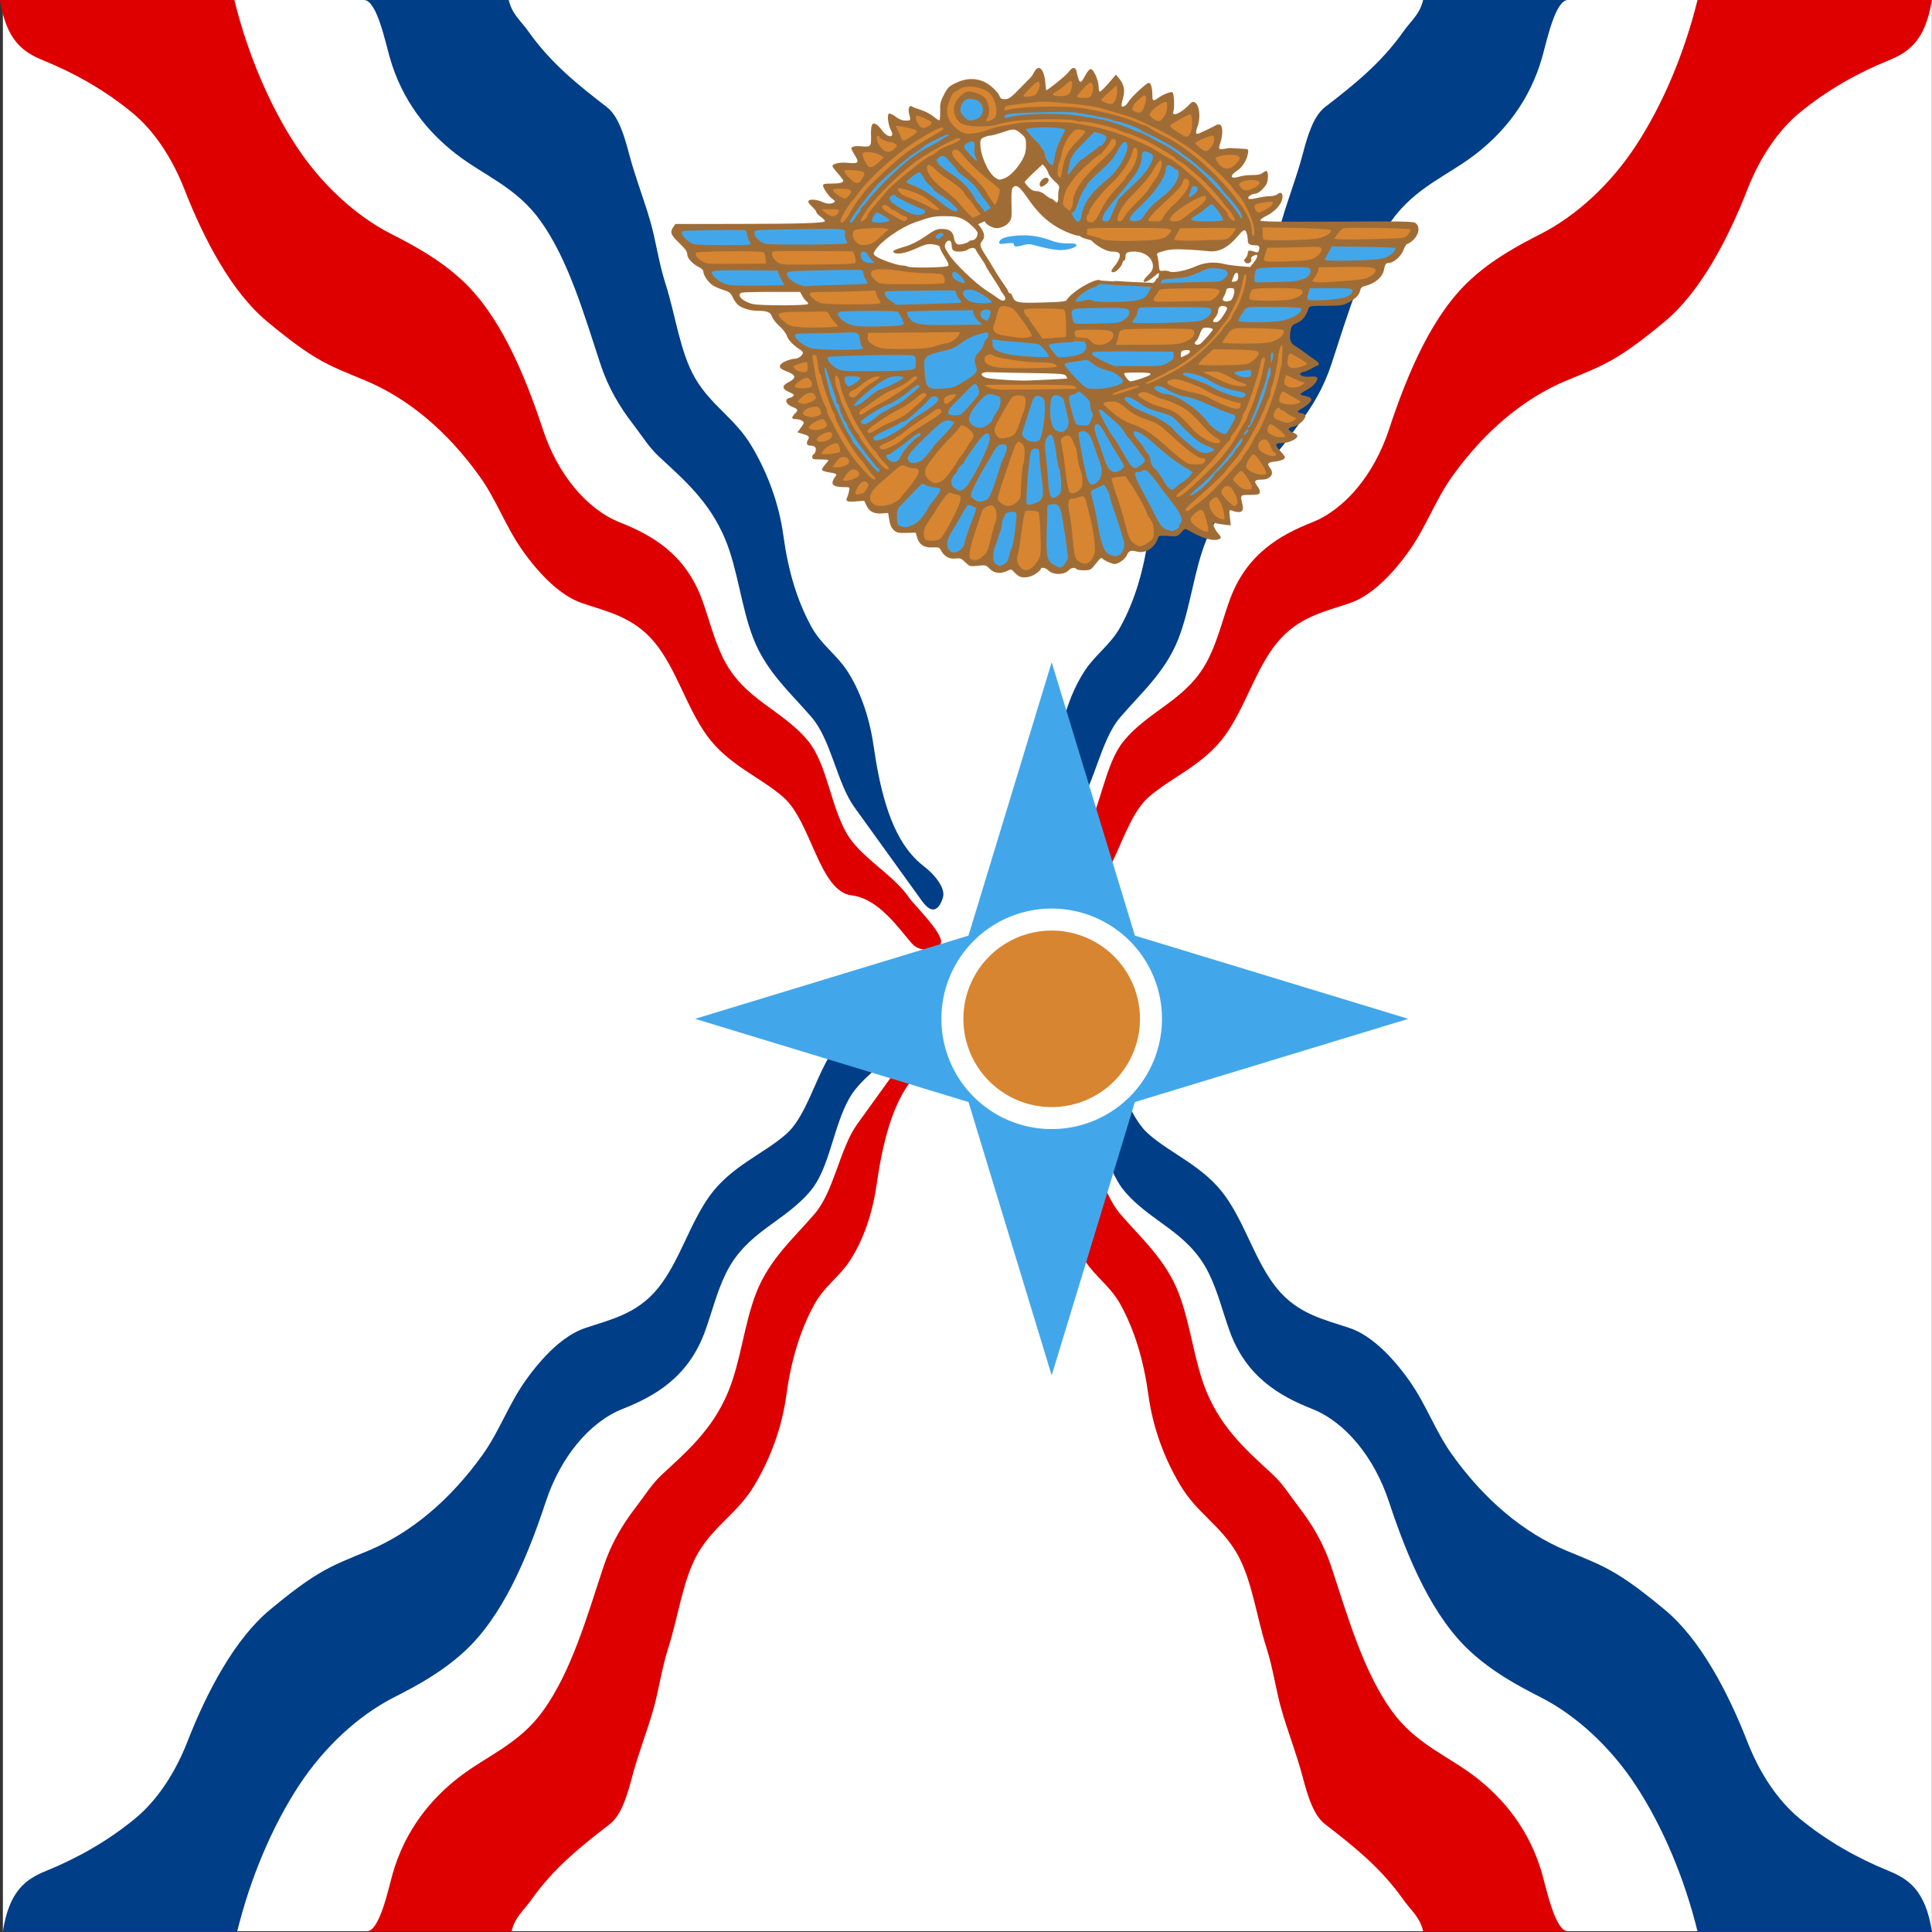 <svg id="flag-icons-asy" class="fi fi-asy" viewBox="0 0 512 512" xmlns="http://www.w3.org/2000/svg" width="512" height="512">
  <rect x="0" y="0" width="512" height="512" fill="#333333" stroke="none"/>
  <g style="stroke-width:.938">
    <g style="stroke-width:1.436">
      <path d="M0 0h900v600H0z" style="fill:#fff;fill-opacity:1;stroke:none;stroke-width:1.436" transform="matrix(.568 0 0 .853 .766 0)"/>
      <path d="M168.465 0c5.954 0 9.961 13.006 11.973 17.719 5.908 13.846 17.999 23.377 30.812 30.031 13.114 6.81 28.374 10.347 39.719 21 13.02 12.226 20.13 28.81 27.844 44.406 3.574 7.228 8.908 13.211 15.093 18.531 4.051 3.485 7.398 7.191 12.188 10.157 11.358 7.032 23.46 13.833 30.844 25.562 6 9.534 7.464 21.187 13.25 31.031 6.109 10.397 17.654 17.018 27.187 24.438 9.093 7.078 11.76 20.377 19.875 27.875l31.625 29.219c6.167 5.697 9.068.415 9.754-1.192 1.128-2.642-3.049-6.66-9.488-9.947-1.736-.886-3.414-1.982-5.11-3.268-10.685-8.099-15.103-21.475-17.812-33.937-1.987-9.138-6.438-17.293-12.469-23.375-4.915-4.956-11.927-7.96-16.5-13.5-6.777-8.21-10.899-17.618-13.062-28.188-2.1-10.256-7.487-19.762-14.938-28.062-7.72-8.6-18.803-12.455-26.281-21.031-7.095-8.136-9.126-19.599-13.844-29.375-3.143-6.513-4.387-13.146-7.062-19.344-2.95-6.831-7.03-13.71-9.844-20.812-2.314-5.841-5.024-11.891-10.469-14.688-12.861-6.606-25.985-13.498-36.469-23.406C241.666 6.426 237.646 4.534 236 0Zm494.187 0c-1.646 4.533-5.665 6.426-9.28 9.844-10.484 9.908-23.608 16.8-36.47 23.406-5.445 2.797-8.154 8.847-10.468 14.688-2.814 7.102-6.895 13.98-9.844 20.812-2.676 6.198-3.92 12.831-7.063 19.344-4.718 9.776-6.75 21.239-13.843 29.375-7.478 8.576-18.561 12.43-26.282 21.031-7.45 8.3-12.837 17.806-14.937 28.063-2.164 10.569-6.286 19.978-13.063 28.187-4.573 5.54-11.585 8.544-16.5 13.5-6.03 6.082-10.482 14.237-12.468 23.375-2.71 12.462-7.127 25.838-17.813 33.938-1.695 1.285-3.375 2.38-5.111 3.267-6.44 3.288-10.614 7.305-9.487 9.947.686 1.607 3.588 6.89 9.754 1.192l31.625-29.219c8.116-7.498 10.782-20.797 19.875-27.875 9.533-7.42 21.078-14.041 27.188-24.437 5.785-9.845 7.249-21.498 13.25-31.032 7.383-11.73 19.485-18.53 30.844-25.562 4.789-2.966 8.136-6.672 12.187-10.156 6.185-5.321 11.52-11.304 15.094-18.532 7.713-15.595 14.824-32.18 27.844-44.406 11.345-10.653 26.605-14.19 39.718-21 12.813-6.654 24.904-16.185 30.813-30.031C720.226 13.006 724.233 0 730.187 0Zm-230.88 304.975c-2.24.05-4.58.584-6.362 1.931-5.884 4.452-15.388 13.91-27.969 14.906-15.263 1.21-18.77 22.7-31.843 30.438-10.612 6.28-25.907 10.034-35.938 19.375-9.445 8.795-14.083 20.482-24.094 28.656-9.95 8.125-22.52 9.724-34.03 12.344-10.068 2.292-19.855 8.896-27.876 16.469-7.813 7.377-12.025 15.591-19.781 22.812-15.183 14.136-33.455 24.335-53.531 29.906-8.015 2.224-15.576 4.087-23.313 7.22-7.658 3.1-15.258 7.125-22.437 11.093-16.38 9.052-29.363 25.37-38.5 40.969-5.698 9.726-14.116 18.251-24.375 23.875-12.948 7.097-27.038 12.333-41.47 16.25C10.778 583.79 2.978 587.367 0 600h109.348c6.09-16.498 16.225-32.523 28.75-45.25 11.86-12.051 27.917-21.83 44.25-27.375 11.456-3.89 22.45-7.893 32.812-14.187 17.608-10.696 29.195-28.565 38.156-46.657 6.865-13.857 20.416-24.746 35.844-28.812 14.91-3.93 30.707-9.82 38.5-24.219 3.28-6.06 5.41-12.092 9.688-17.906 9.63-13.09 27.517-15.902 39.75-25.844 8.6-6.99 10.338-19.704 17.812-28.531 6.433-7.597 21.852-12.864 29.176-20.053 2.487-2.442 15.389-10.592 15-13.926-.127-1.087-3.582-2.349-7.315-2.265m36.457 0c-3.733-.084-7.188 1.178-7.315 2.265-.389 3.334 12.513 11.484 15 13.926 7.324 7.19 22.743 12.456 29.176 20.053 7.474 8.827 9.212 21.54 17.812 28.531 12.233 9.942 30.12 12.753 39.75 25.844 4.278 5.814 6.407 11.845 9.688 17.906 7.793 14.399 23.59 20.289 38.5 24.219 15.428 4.066 28.98 14.955 35.844 28.812 8.961 18.092 20.548 35.96 38.156 46.656 10.363 6.295 21.356 10.299 32.812 14.188 16.333 5.545 32.39 15.324 44.25 27.375 12.525 12.727 22.66 28.752 28.75 45.25H900c-2.977-12.633-10.777-16.21-20.254-18.781-14.43-3.917-28.52-9.153-41.469-16.25-10.259-5.624-18.677-14.149-24.375-23.875-9.137-15.6-22.12-31.917-38.5-40.969-7.179-3.968-14.78-7.994-22.437-11.094-7.737-3.132-15.298-4.995-23.313-7.219-20.076-5.57-38.348-15.77-53.53-29.906-7.757-7.22-11.969-15.435-19.782-22.812-8.02-7.573-17.808-14.177-27.875-16.469-11.51-2.62-24.082-4.219-34.031-12.344-10.011-8.174-14.65-19.86-24.094-28.656-10.03-9.34-25.326-13.094-35.938-19.375-13.073-7.738-16.58-29.228-31.843-30.437-12.58-.998-22.085-10.455-27.97-14.907-1.78-1.347-4.12-1.881-6.36-1.931" style="fill:#003e87;stroke-width:1.436" transform="matrix(.568 0 0 .853 .766 0)"/>
      <path d="M-1.348 0C1.63 12.633 9.43 16.21 18.906 18.781c14.431 3.917 28.521 9.153 41.469 16.25 10.26 5.624 18.678 14.149 24.375 23.875 9.138 15.6 22.12 31.917 38.5 40.969 7.18 3.968 14.78 7.994 22.438 11.094 7.737 3.132 15.298 4.995 23.312 7.219 20.076 5.57 38.349 15.77 53.531 29.906 7.756 7.22 11.968 15.435 19.781 22.812 8.02 7.573 17.809 14.177 27.875 16.469 11.511 2.62 24.082 4.219 34.032 12.344 10.01 8.174 14.649 19.86 24.094 28.656 10.03 9.34 25.325 13.094 35.937 19.375 13.073 7.738 16.58 29.228 31.844 30.438 12.58.997 22.085 10.454 27.969 14.906 4.75 3.594 13.47 1.405 13.673-.334.39-3.334-12.513-11.484-15-13.926-7.323-7.19-22.74-12.456-29.173-20.053-7.474-8.827-9.212-21.54-17.813-28.531-12.232-9.942-30.12-12.753-39.75-25.844-4.277-5.814-6.407-11.845-9.687-17.906-7.794-14.399-23.591-20.289-38.5-24.219-15.429-4.066-28.98-14.955-35.844-28.812-8.962-18.092-20.549-35.96-38.156-46.656C203.45 80.518 192.456 76.514 181 72.625c-16.332-5.545-32.39-15.324-44.25-27.375C124.225 32.523 114.09 16.498 108 0Zm792 0c-6.09 16.498-16.225 32.523-28.75 45.25-11.86 12.051-27.917 21.83-44.25 27.375-11.456 3.89-22.45 7.893-32.812 14.188-17.608 10.695-29.195 28.564-38.156 46.656-6.865 13.857-20.416 24.746-35.844 28.812-14.91 3.93-30.707 9.82-38.5 24.219-3.28 6.06-5.41 12.092-9.688 17.906-9.63 13.09-27.517 15.902-39.75 25.844-8.6 6.99-10.338 19.705-17.812 28.531-6.433 7.597-21.852 12.864-29.176 20.053-2.487 2.442-15.389 10.592-15 13.926.203 1.74 8.926 3.928 13.676.334 5.884-4.452 15.388-13.91 27.969-14.906 15.263-1.21 18.77-22.7 31.843-30.438 10.612-6.28 25.907-10.034 35.938-19.375 9.445-8.795 14.083-20.482 24.094-28.656 9.95-8.125 22.52-9.724 34.03-12.344 10.068-2.292 19.855-8.896 27.876-16.469 7.813-7.377 12.025-15.591 19.781-22.812 15.183-14.136 33.455-24.335 53.531-29.906 8.015-2.224 15.576-4.087 23.313-7.22 7.658-3.1 15.258-7.125 22.437-11.093 16.38-9.052 29.363-25.37 38.5-40.969 5.698-9.726 14.116-18.251 24.375-23.875 12.948-7.097 27.038-12.333 41.47-16.25C889.222 16.21 897.022 12.633 900 0ZM435.08 317.459c-1.321.083-2.93.792-4.857 2.572l-31.625 29.219c-8.116 7.498-10.782 20.797-19.875 27.875-9.533 7.42-21.078 14.041-27.188 24.438-5.785 9.844-7.249 21.497-13.25 31.03-7.383 11.73-19.485 18.53-30.844 25.563-4.789 2.966-8.136 6.672-12.187 10.156-6.185 5.321-11.52 11.304-15.094 18.532-7.713 15.595-14.824 32.18-27.844 44.406-11.345 10.653-26.605 14.19-39.718 21-12.813 6.654-24.904 16.185-30.813 30.031-2.011 4.713-6.018 17.719-11.972 17.719h67.535c1.646-4.533 5.665-6.426 9.28-9.844 10.484-9.908 23.608-16.8 36.47-23.406 5.445-2.797 8.154-8.847 10.468-14.687 2.814-7.103 6.895-13.982 9.844-20.813 2.676-6.198 3.92-12.831 7.063-19.344 4.718-9.776 6.75-21.239 13.843-29.375 7.478-8.576 18.561-12.43 26.282-21.031 7.45-8.3 12.837-17.806 14.937-28.062 2.164-10.57 6.286-19.979 13.063-28.188 4.573-5.54 11.585-8.544 16.5-13.5 6.03-6.082 10.482-14.237 12.468-23.375 2.71-12.462 7.127-25.838 17.813-33.937 1.695-1.286 3.375-2.382 5.111-3.268 6.44-3.288 10.614-7.305 9.487-9.947-.472-1.105-1.99-3.947-4.897-3.764m29.84 0c-2.907-.183-4.425 2.659-4.897 3.764-1.127 2.642 3.047 6.66 9.487 9.947 1.736.886 3.416 1.982 5.111 3.268 10.686 8.099 15.104 21.475 17.813 33.937 1.986 9.138 6.437 17.293 12.468 23.375 4.915 4.956 11.927 7.96 16.5 13.5 6.777 8.21 10.899 17.618 13.063 28.188 2.1 10.256 7.487 19.762 14.937 28.062 7.72 8.6 18.804 12.455 26.282 21.031 7.094 8.136 9.125 19.599 13.843 29.375 3.143 6.513 4.387 13.146 7.063 19.344 2.95 6.831 7.03 13.71 9.844 20.813 2.314 5.84 5.023 11.89 10.468 14.687 12.862 6.606 25.986 13.498 36.47 23.406 3.615 3.418 7.634 5.31 9.28 9.844h67.535c-5.954 0-9.96-13.006-11.972-17.719-5.909-13.846-18-23.377-30.813-30.031-13.113-6.81-28.373-10.347-39.718-21-13.02-12.226-20.131-28.81-27.844-44.406-3.575-7.228-8.909-13.211-15.094-18.531-4.05-3.485-7.398-7.191-12.187-10.157-11.359-7.032-23.46-13.833-30.844-25.562-6.001-9.534-7.465-21.187-13.25-31.031-6.11-10.397-17.655-17.018-27.188-24.438-9.093-7.078-11.759-20.377-19.875-27.875l-31.625-29.219c-1.927-1.78-3.536-2.489-4.857-2.572" style="fill:#de0000;stroke-width:1.436" transform="matrix(.568 0 0 .853 .766 0)"/>
    </g>
    <g style="stroke-width:1.172">
      <g style="stroke-width:1.172">
        <path d="M474.501 324.501 450 405l-24.501-80.499L345 300l80.499-24.501L450 195l24.501 80.499L555 300Z" style="opacity:1;fill:#42a7ea;fill-opacity:1;stroke:none;stroke-width:2.751" transform="translate(-126.293)scale(.9)"/>
        <path d="M479.235 300a29.235 29.227 0 1 1-58.47 0 29.235 29.227 0 1 1 58.47 0z" style="fill:#d78530;fill-opacity:1;stroke:#fff;stroke-width:6.48;stroke-miterlimit:4;stroke-dasharray:none;stroke-opacity:1" transform="translate(-126.293)scale(.9)"/>
      </g>
      <g style="stroke-width:1.172">
        <path d="M440.969 169.903c-.483-.094-1.323-.668-1.869-1.275-.962-1.072-1.025-1.088-2.17-.533-1.984.962-3.865.746-5.17-.592-1.1-1.128-1.206-1.156-3.505-.912-2.33.247-2.395.228-3.707-1.037-1.191-1.15-1.503-1.268-2.904-1.093-1.78.223-3.342-.656-4.228-2.38-.462-.898-.685-.977-2.5-.886-2.472.124-3.935-.814-4.538-2.912l-.414-1.442-2.75.07c-2.458.064-2.855-.026-3.74-.855-.689-.644-1.089-1.553-1.308-2.968l-.316-2.04-1.7.127c-2.445.183-3.799-.47-4.65-2.24l-.724-1.504-2.464.216c-2.548.223-3.125-.06-2.52-1.236.158-.306.397-1.099.53-1.762.237-1.165.2-1.205-1.081-1.205-2.58 0-3.801-.404-3.788-1.252.007-.433.274-1.112.594-1.508.883-1.094.747-1.239-1.464-1.57-1.125-.169-2.112-.494-2.194-.724s.305-.92.858-1.537c.554-.616 1.006-1.221 1.006-1.345s-1.069-.224-2.375-.224c-2.11 0-2.375-.083-2.375-.742 0-.408.16-.742.353-.742.194 0 .472-.443.617-.985.294-1.098-.223-1.597-1.662-1.606-.967-.006-1.153-.708-.494-1.862.456-.798.124-1.09-1.89-1.668l-1.297-.37 1.056-1.45c1.01-1.386 1.024-1.472.33-1.948-.4-.273-1.227-.497-1.838-.497-1.312 0-1.41-.474-.32-1.57 1.083-1.09 1.006-1.351-.58-1.972-1.608-.63-2.382-1.695-1.698-2.336.251-.235.653-.428.892-.428.24 0 .655-.206.924-.458.387-.363.137-.613-1.207-1.21-2.18-.968-2.213-1.845-.113-2.946 2.463-1.292 2.19-2.126-1.088-3.333-2.102-.774-2.025-1.874.198-2.82.925-.393 2.144-.72 2.71-.724 1.016-.008 2.337-1 2.337-1.756 0-.216-.401-.65-.891-.964-2.006-1.287-3.394-2.741-3.825-4.009-.252-.738-1.238-2.028-2.191-2.865-.954-.838-1.934-2.092-2.179-2.787-.483-1.372-1.355-1.707-4.521-1.738-1.95-.02-4.342-.767-5.477-1.71-.452-.377-1.155-1.382-1.562-2.233-.641-1.343-1.015-1.634-2.812-2.192-1.14-.355-2.567-.986-3.17-1.403-1.282-.886-2.664-2.938-2.664-3.956 0-.422-.503-.956-1.234-1.31-1.951-.945-3.516-2.651-3.516-3.834 0-.783-.602-1.624-2.374-3.316-2.497-2.384-2.797-3.192-1.746-4.696l.63-.9 18.073-.019c17.997-.019 25.31-.228 25.909-.739.173-.148-.317-.72-1.089-1.272s-1.403-1.214-1.403-1.471-.535-.948-1.188-1.535c-.653-.586-1.187-1.285-1.187-1.553 0-.808 2.259-.754 4.118.099 1.328.609 2.555.667 3.403.16.503-.3.455-.445-.314-.953-1.066-.703-2.853-3.241-2.853-4.051 0-.44.51-.564 2.342-.564 2.577 0 3.595-.24 3.595-.85 0-.22-.712-1.192-1.583-2.16-.87-.968-1.583-1.911-1.583-2.097 0-.77 2.154-1.24 4.574-.997 2.81.282 3.299-.043 2.394-1.591-1.635-2.799-1.61-2.725-1.008-3.104.314-.199 1.342-.29 2.284-.202 3.09.288 3.191.187 3.11-3.111-.08-3.217.316-4.05 1.576-3.313.414.243 1.155 1.015 1.646 1.717 1.6 2.29 3.905 2.39 2.695.118-.868-1.631-1.266-4.637-.66-4.988.27-.157 1.12.217 2 .88 1.068.804 1.954 1.152 2.938 1.152 1.558 0 1.537.04 1.026-2.028-.395-1.593.108-2.724.93-2.092.243.187 1.412.636 2.598.998s2.837 1.236 3.671 1.942 1.624 1.184 1.755 1.06c.13-.122.212-1.366.182-2.764-.048-2.163.127-2.885 1.174-4.849 1.096-2.054 1.486-2.428 3.557-3.407 2.768-1.31 5.385-1.445 7.96-.41 1.795.72 4.41 3.118 4.864 4.461.198.585.59.783 1.549.783 1.102 0 1.7-.428 4.228-3.026 1.62-1.664 3.137-3.21 3.372-3.434s.682-.906.993-1.513c1.27-2.483 2.87-1.029 3.266 2.965.12 1.225.23 2.277.241 2.34.068.369 5.788-4.212 6.505-5.21 1.15-1.6 2.126-1.76 2.428-.4.854 3.85 1.156 4.008 2.55 1.345.553-1.06 1.285-1.936 1.625-1.948.838-.029 2.35 3.301 2.35 5.175 0 .814.158 1.48.35 1.48.333 0 2.025-1.737 3.868-3.972l.853-1.035.928 1.094c1.455 1.716 1.833 3.418 1.239 5.57-.28 1.014-.509 2.07-.509 2.346 0 .87 1.265.312 1.933-.852.826-1.44 5.423-5.747 6.132-5.747.605 0 1.04 1.568 1.04 3.756 0 1.615.27 1.739 1.628.75 1.542-1.122 3.923-2.048 4.318-1.679.453.426.622 4.503.231 5.612-.611 1.737 2.315.507 4.578-1.924.873-.938 1.183-1.066 1.772-.73 1.355.77 1.738 4.525.735 7.19-.662 1.758-.496 2.374.51 1.9.371-.173 1.387-.642 2.258-1.04.871-.397 1.96-.945 2.422-1.217q2.134-1.258 2.124 1.744c-.003.975-.254 2.44-.556 3.256-.683 1.838-.491 2.156 1.095 1.821.686-.144 1.516-.237 1.842-.206.327.03 1.663.097 2.969.148 2.336.091 2.373.11 2.26 1.116-.227 2.031-1.597 4.316-3.217 5.367-2.445 1.586-1.998 2.619.75 1.731.78-.252 2.443-.45 3.693-.439 1.57.013 2.495-.168 2.987-.586.393-.333.923-.605 1.178-.605.598 0 .612 2.745.02 3.826-.764 1.393-2.44 2.85-3.292 2.862-1.107.016-2.464 1.007-1.983 1.448.23.21 1.21.138 2.539-.187 1.19-.292 2.868-.53 3.73-.53.908 0 1.871-.261 2.297-.622 1.022-.867 1.679-.17 1.357 1.438-.348 1.737-2.345 3.862-4.667 4.964-1.08.514-1.893 1.134-1.805 1.379.123.34 5.411.416 22.62.32 20.886-.114 22.512-.078 23.22.522 1.334 1.131.804 3.586-1.117 5.17-.6.495-1.273.906-1.494.912-.22.006-.709.823-1.085 1.814-.695 1.834-2.923 3.762-4.35 3.762-.795 0-1.11.447-1.36 1.934-.374 2.23-2.678 4.187-5.735 4.875-.789.177-1.126.543-1.33 1.443-.295 1.308-1.524 2.47-3.831 3.625-1.231.615-2.243.734-6.247.734-4.198 0-4.806.079-5.011.65-.912 2.538-1.788 3.665-3.394 4.363-1.523.663-1.722.903-1.992 2.406-.412 2.294-.043 3.55 1.273 4.339.614.368 2.016 1.336 3.116 2.152s2.455 1.784 3.013 2.15c1.184.78 1.287 1.304.32 1.631-.381.13-1.138.517-1.682.862-.545.345-1.48.738-2.078.874-2.285.518-.722 1.712 1.88 1.437.983-.104 1.788-.01 1.943.225.512.777-.963 2.613-2.93 3.648-1.09.574-1.981 1.16-1.982 1.304s.617.37 1.371.503c1.998.35 2.384.973 1.29 2.08-.496.501-1.476 1.23-2.178 1.617-1.56.864-1.607 1.203-.19 1.356.632.069 1.138.376 1.21.737.193.95-1.932 2.929-3.458 3.221-1.864.357-1.958 1.068-.23 1.744.94.368 1.402.773 1.32 1.157-.19.9-2.68 1.975-4.571 1.975-2.11 0-2.156.468-.248 2.557 1.26 1.38 1.369 1.646.867 2.116-.316.297-1.499.641-2.629.767-2.155.239-2.45.604-1.473 1.815 1.423 1.762.196 3.502-2.469 3.502-2.028 0-2.348.447-1.303 1.822.893 1.176 1.044 2.083.407 2.452-.226.13-1.473.233-2.771.227-2.625-.012-2.647.018-1.978 2.72.569 2.3-.437 2.874-3.251 1.854-.628-.228-.668-.039-.432 2.073l.259 2.323-1.943-.218c-1.069-.12-2.264-.334-2.656-.476-.618-.225-.676-.118-.435.808.153.587.697 1.539 1.208 2.116 1.139 1.284 1.16 1.615.121 1.923-1.771.527-4.873-.427-8.75-2.692-1.027-.6-1.07-.587-2.154.619-1.093 1.218-1.134 1.229-3.832 1.048-2.282-.153-2.759-.085-2.919.419-.972 3.058-3.668 4.847-6.283 4.17-1.826-.472-2.373-.264-2.993 1.139-.511 1.157-2.44 2.522-3.57 2.524-.782.002-3.218-1.097-3.63-1.639-.198-.259-.575-.073-1.072.528-.422.51-1.144 1.386-1.605 1.947-.712.865-1.131 1.02-2.765 1.02-1.059 0-2.035-.167-2.17-.37-.4-.607-1.558-.424-2.274.36-1.306 1.43-4.666 1.431-6.045.003-.73-.755-2.17-1.01-2.17-.383 0 .194-.594.777-1.32 1.296-1.37.98-3 1.367-4.505 1.073" style="fill:#a06c36;fill-opacity:1;stroke-width:.449" transform="translate(-126.293)scale(.9)"/>
        <path d="M444.178 167.148c.58-.427 1.43-1.465 1.888-2.307.775-1.423.82-1.958.637-7.593-.114-3.536-.372-6.225-.617-6.455-.445-.417-3.436-.622-3.82-.262-.284.266-.796 3.164-1.402 7.936-.26 2.04-.642 4.234-.851 4.877-.46 1.417-.145 2.76.892 3.803.98.986 1.938.986 3.273 0z" style="fill:#d78530;fill-opacity:1;stroke-width:.449" transform="translate(-126.293)scale(.9)"/>
        <path d="M454.03 165.792c.482-.765.828-1.528.769-1.696-.06-.168-.2-1.253-.312-2.411-.2-2.053-.419-3.541-1.39-9.42-.551-3.332-1.195-4.122-3.072-3.77-.689.13-1.258.339-1.266.467-.007.127-.104 3.348-.215 7.158-.23 7.846.032 9.026 2.283 10.312 1.81 1.034 2.198.956 3.203-.64m-16.538-2.15c.217-1.01.548-2.059.735-2.33.352-.51.872-3.672 1.299-7.887.197-1.945.13-2.488-.325-2.651-.94-.338-2.75.143-2.958.787-.107.33-.36.89-.561 1.244s-.367 1.056-.367 1.559-.16 1.298-.355 1.767-.571 1.603-.837 2.521c-.265.918-.652 2.014-.86 2.435-.208.42-.41 1.562-.45 2.536-.059 1.464.092 1.895.871 2.486.915.694.978.696 2.177.043.99-.539 1.314-1.037 1.63-2.51" style="fill:#42a7ea;fill-opacity:1;stroke-width:.449" transform="translate(-126.293)scale(.9)"/>
        <path d="M461.403 165.18c.492-.491 1.042-1.508 1.223-2.26.364-1.512-.332-6.974-1.394-10.945-.354-1.326-.788-3.05-.963-3.832-.435-1.94-.926-2.34-2.202-1.796-.56.24-1.435.435-1.944.435q-1.756.002-.975 3.895c.441 2.193.6 3.438 1.148 9.014.431 4.39.74 5.248 2.126 5.895 1.354.634 2.031.541 2.981-.407m-31.592-1.449c1.168-1.066 1.47-1.746 2.268-5.101.506-2.13 1.085-4.255 1.287-4.724.646-1.505.44-3.977-.39-4.681-.703-.596-.842-.6-2-.038-.684.331-1.304.802-1.378 1.047a824 824 0 0 1-1.96 5.823c-1.823 5.367-2.272 8.3-1.328 8.656 1.201.454 2.248.16 3.501-.983" style="fill:#d78530;fill-opacity:1;stroke-width:.449" transform="translate(-126.293)scale(.9)"/>
        <path d="M470.014 163.297c.886-.581 1.508-2.118 1.354-3.347-.11-.87-1.697-5.947-3.017-9.644-.51-1.428-1.042-3.203-1.184-3.944-.141-.74-.597-1.87-1.012-2.51l-.755-1.164-2.017.958c-1.852.88-1.994 1.04-1.737 1.954.715 2.55 1.413 5.672 1.799 8.044 1.08 6.657 1.96 8.964 3.682 9.667 1.593.65 1.88.648 2.887-.014m-46.753-1.547c.534-.54.968-1.165.965-1.39-.006-.459 1.505-5.196 2.024-6.345.442-.979 1.531-4.02 1.538-4.298.006-.246-1.818-1.08-2.36-1.08-.193 0-1.092 1.363-1.998 3.03s-2.042 3.627-2.525 4.358c-1.428 2.16-1.914 3.603-1.627 4.826.474 2.026 2.432 2.468 3.983.9" style="fill:#42a7ea;fill-opacity:1;stroke-width:.449" transform="translate(-126.293)scale(.9)"/>
        <path d="M478.4 159.762c1.604-1.088 1.643-1.166 1.643-3.286 0-1.705-.213-2.465-.99-3.538-.544-.752-.99-1.509-.99-1.683 0-.75-3.019-6.232-5.043-9.155l-1.317-1.9-1.866.183c-1.027.101-1.99.289-2.143.417s.256 1.735.907 3.571c1.463 4.13 2.226 6.617 3.129 10.2.945 3.751 1.34 4.589 2.597 5.516 1.43 1.054 2.124.999 4.073-.325m-60.939-1.373c1.283-1.328 5.533-9.636 5.657-11.057.115-1.323.034-1.45-1.063-1.686-.654-.14-1.48-.37-1.838-.511-.494-.195-1.088.355-2.474 2.291-1.003 1.401-1.824 2.64-1.824 2.752s-.801 1.347-1.78 2.745c-1.42 2.025-1.782 2.868-1.782 4.147 0 1.314.162 1.67.89 1.959 1.238.49 3.447.155 4.214-.64m78.446-3.772c-.235-.84-.612-2.197-.838-3.013-.517-1.86-1.35-1.926-3.088-.246-1.09 1.053-1.224 1.376-.906 2.16.533 1.314 4.273 3.551 4.921 2.944.185-.173.145-1.003-.09-1.845" style="fill:#d78530;fill-opacity:1;stroke-width:.449" transform="translate(-126.293)scale(.9)"/>
        <path d="M486.556 155.996c.554-.237 1.008-.704 1.008-1.039s.208-.803.462-1.041c.75-.702-.254-3.124-2.378-5.738-1.038-1.278-3.015-3.873-4.393-5.768-2.61-3.587-3.733-4.541-4.5-3.822-.238.222-.842.405-1.343.405-1.418 0-1.159 1.004 1.563 6.048 1.361 2.52 2.906 5.488 3.434 6.594 1.406 2.946 2.298 3.998 3.714 4.382.695.188 1.3.358 1.344.376s.534-.16 1.089-.397m-77.498-1.4c1.13-.48 2.095-1.323 3.067-2.676.78-1.086 1.42-2.1 1.42-2.254s.784-1.246 1.743-2.428c2.434-2.998 2.477-3.578.282-3.725-.954-.064-2.168-.382-2.697-.707-.94-.578-1.003-.548-2.817 1.35-1.02 1.067-2.7 2.804-3.731 3.86-1.807 1.848-1.877 2.003-1.88 4.18-.005 1.982.106 2.312.886 2.665 1.265.572 1.86.53 3.727-.265" style="fill:#42a7ea;fill-opacity:1;stroke-width:.449" transform="translate(-126.293)scale(.9)"/>
        <path d="M500.75 151.326c-.331-2.267-1.58-4.915-2.32-4.915-.316 0-.943.345-1.392.766-.64.6-.758 1.023-.542 1.948.35 1.507 1.508 2.912 2.868 3.483 1.604.673 1.663.619 1.386-1.282m-9.47-1.687c.501-.47 1.658-1.368 2.571-1.998 1.594-1.098 5.206-4.655 8.556-8.426.871-.98 2.073-2.33 2.672-2.999s1.089-1.319 1.089-1.444c0-.126.594-1.022 1.32-1.991s1.557-2.347 1.846-3.061.742-1.549 1.006-1.855c1.7-1.969 5.945-13.22 6.72-17.805.155-.918.375-1.815.488-1.993.287-.451.562-6.538.296-6.538-.401 0-1.048 2.026-1.185 3.71-.174 2.145-1.181 6.928-1.744 8.277-.24.574-.435 1.453-.435 1.952 0 .5-.166 1.198-.368 1.552s-1.024 2.23-1.826 4.168c-2.069 4.998-5.929 11.513-8.592 14.502-1.252 1.405-2.276 2.65-2.276 2.767 0 .415-5.238 5.366-9.987 9.44-2.057 1.765-2.52 2.595-1.45 2.595.214 0 .8-.384 1.3-.853m-87.248-1.879c.877-.543 1.595-1.122 1.595-1.287s.626-.954 1.392-1.756 2.017-2.438 2.781-3.634c1.528-2.394 1.39-3.191-.56-3.216-.572-.007-1.483-.243-2.023-.523-1.119-.58-1.73-.37-3.442 1.18-.622.564-2.328 2.024-3.79 3.246-3.457 2.887-4.303 4.966-2.65 6.514 1.163 1.091 4.517.829 6.697-.523m35.594.171c.943-.826 1.237-1.408 1.263-2.504.094-4.046.43-8.09.716-8.62.177-.329.361-1.655.41-2.949.066-1.791-.076-2.52-.598-3.06-1.48-1.532-1.823-1.063-3.958 5.412-.808 2.448-1.598 4.785-1.757 5.193-.617 1.58-1.576 4.915-1.576 5.477 0 .853 1.904 2.127 3.178 2.127.66 0 1.58-.427 2.322-1.076m64.83.676c.958-.898-1.232-5.535-2.614-5.535-1.036 0-2.126 1.294-1.829 2.172.255.752 3.252 3.763 3.746 3.763.149 0 .462-.18.697-.4" style="fill:#d78530;fill-opacity:1;stroke-width:.449" transform="translate(-126.293)scale(.9)"/>
        <path d="M445.305 148.097c2.248-.88 2.513-2.007 1.744-7.414-.358-2.515-.651-5.41-.651-6.43 0-1.309-.176-1.92-.594-2.071-.895-.322-1.764.12-1.984 1.01-.568 2.304-1.524 14.188-1.204 14.97.253.618.99.6 2.689-.065m-14.902-.735c1.165-.311 1.81-1.733 4.134-9.111.481-1.53 1-2.949 1.151-3.153s.516-1.085.81-1.958c.622-1.848.268-2.43-1.365-2.244-.858.098-1.345.598-2.465 2.533a540 540 0 0 1-2.834 4.822c-1.895 3.18-3.598 6.709-3.612 7.484-.014.805 1.905 2.221 2.723 2.01.347-.089 1.003-.261 1.458-.383m21.892-1.832c.269-.304.497-1.106.506-1.783.03-2.124-.306-5.324-.608-5.783-.16-.242-.458-1.653-.664-3.136-.896-6.466-1.51-7.849-2.74-6.17-.85 1.16-.91 1.975-.446 6.07.232 2.04.53 5.34.661 7.334.259 3.907.797 5.025 2.105 4.369.384-.193.917-.598 1.186-.902" style="fill:#42a7ea;fill-opacity:1;stroke-width:.449" transform="translate(-126.293)scale(.9)"/>
        <path d="M488.599 145.603c1.987-1.406 9.81-8.932 11.647-11.205 2.463-3.046 3.35-4.378 5.585-8.388.512-.918 1.04-1.752 1.174-1.854s.369-.603.522-1.113.511-1.428.796-2.04c.61-1.308 1.342-3.262 1.81-4.822.184-.612.63-2.031.993-3.153s.814-2.791 1.002-3.71c.189-.917.459-2.211.6-2.874.161-.75.101-1.206-.159-1.206-.532 0-.903.565-1.05 1.598-.412 2.905-3.796 13.178-4.77 14.48-.32.429-.581 1.051-.581 1.383 0 .703-1.683 3.769-2.797 5.095-.421.502-.766 1.127-.766 1.388 0 .262-.154.531-.342.6-.189.067-1.689 1.792-3.334 3.832-2.763 3.425-8.567 9.283-11.091 11.193-1.924 1.456-1.217 2.196.76.796" style="fill:#d78530;fill-opacity:1;stroke-width:.449" transform="translate(-126.293)scale(.9)"/>
        <path d="M495.586 142.483c1.248-1.242 2.27-2.444 2.27-2.67 0-.227.253-.546.562-.709.725-.382 5.375-5.566 5.375-5.993 0-.178.531-.888 1.18-1.58 1.018-1.08 1.597-2.553 1.005-2.553-.104 0-1.03 1.21-2.055 2.689-1.027 1.48-2.322 3.2-2.879 3.824s-1.724 1.938-2.595 2.92c-1.508 1.7-3.823 3.88-6.495 6.116-.673.563-1.224 1.138-1.224 1.277 0 .64 2.803-1.277 4.856-3.32" style="fill:#42a7ea;fill-opacity:1;stroke-width:.449" transform="translate(-126.293)scale(.9)"/>
        <path d="M394.356 145.304c.222-.003.744-.596 1.158-1.317.684-1.19.696-1.367.137-1.891-.84-.787-1.991-.184-2.836 1.484-.89 1.757-.831 2.223.245 1.952.49-.123 1.073-.226 1.296-.228m63.661-.915c.86-.746 1.047-1.237 1.047-2.737 0-1.005-.25-2.39-.555-3.078s-.686-2.252-.845-3.476c-.357-2.738-.361-2.755-.876-3.895-.23-.51-.61-1.386-.843-1.947-.469-1.129-1.445-1.315-2.632-.502-.71.487-.724.678-.241 3.06.283 1.399.584 3.293.668 4.211.352 3.834 1.111 8.378 1.472 8.81.6.72 1.657.551 2.805-.446" style="fill:#d78530;fill-opacity:1;stroke-width:.449" transform="translate(-126.293)scale(.9)"/>
        <path d="M424.17 143.952c1.704-.98 7.582-12.454 7.582-14.798 0-2.33-1.325-1.995-3.468.876-2.142 2.869-4.052 5.683-4.052 5.968 0 .148-.446.661-.99 1.14-.544.48-.99 1.08-.99 1.337s-.239.689-.53.963c-1.717 1.608-1.68 3.661.081 4.558 1.307.665 1.13.669 2.368-.044m62.415-.52c.4-.415 1.315-1.094 2.033-1.51s1.67-1.236 2.116-1.822l.81-1.067-3.384-2.089c-1.862-1.149-5.052-3.628-7.09-5.51-3.96-3.658-6.965-5.345-6.965-3.911 0 .39.585 1.337 1.3 2.103.714.765 1.645 2.018 2.069 2.783s.884 1.39 1.024 1.39.371.68.513 1.51c.25 1.462.509 1.909 1.88 3.238.358.347 1.139 1.466 1.734 2.486 1.925 3.3 2.66 3.745 3.96 2.399" style="fill:#42a7ea;fill-opacity:1;stroke-width:.449" transform="translate(-126.293)scale(.9)"/>
        <path d="M508.938 143.346c0-.89-2.55-4.724-3.142-4.724-.39 0-2.406 2.14-2.387 2.532.02.4 1.76 2.143 2.59 2.595.42.228 1.252.42 1.85.426.871.009 1.09-.157 1.09-.829" style="fill:#d78530;fill-opacity:1;stroke-width:.449" transform="translate(-126.293)scale(.9)"/>
        <path d="M463.635 141.72c.862-.87 1.14-1.881 1.056-3.84-.014-.306-.37-1.474-.793-2.596a185 185 0 0 1-1.68-4.728c-.977-2.881-2.01-3.917-3.535-3.544-.775.19-.852.393-.662 1.74.397 2.82 2.017 10.86 2.464 12.23.64 1.96 1.698 2.207 3.15.739" style="fill:#42a7ea;fill-opacity:1;stroke-width:.449" transform="translate(-126.293)scale(.9)"/>
        <path d="M417.037 141.928c.868-.284 1.827-1.218 3.225-3.14 1.095-1.506 1.99-2.844 1.99-2.975 0-.13.496-.845 1.101-1.589.605-.743 1.358-1.852 1.672-2.464a14.6 14.6 0 0 1 1.274-1.998c1.019-1.281.872-2.135-.583-3.375-1.23-1.048-2.672-1.478-2.672-.797 0 .176-1.35 1.72-2.998 3.43-1.65 1.711-3.435 3.695-3.968 4.409a177 177 0 0 1-2.134 2.782c-1.621 2.065-1.612 3.868.027 5.16 1.39 1.097 1.404 1.1 3.066.557m-25.198-.966c1.542-.638 1.915-1.449 1.043-2.266-.929-.87-2.23-.497-3.27.94-.553.76-1.005 1.512-1.005 1.669 0 .487 1.645.313 3.232-.343m6.268-.026c0-.155-.407-.697-.904-1.205s-1.333-1.591-1.859-2.407c-.525-.816-1.055-1.567-1.176-1.67-1.873-1.57-7.936-11.524-7.936-13.028 0-.3-.168-.706-.374-.9-.504-.475-3.584-9.383-3.584-10.366 0-.43-.18-.95-.4-1.156-.221-.207-.49-1.116-.597-2.021-.108-.906-.27-1.98-.36-2.388a14 14 0 0 1-.196-1.02c-.017-.153-.32-.278-.676-.278-.53 0-.597.248-.375 1.39.148.766.433 2.508.631 3.872.387 2.656 2.018 7.974 2.974 9.697.32.578.582 1.306.582 1.62 0 .312.337 1.175.748 1.916.411.742 1.389 2.601 2.172 4.131 1.512 2.953 4.15 7.026 5.789 8.94 2.743 3.205 3.695 4.239 4.293 4.665.75.535 1.248.618 1.248.208m114.958-1.528c.427-.646-2.752-5.575-3.61-5.596-.802-.02-2.467 2.963-2.13 3.817.576 1.459 5.039 2.843 5.74 1.78" style="fill:#d78530;fill-opacity:1;stroke-width:.449" transform="translate(-126.293)scale(.9)"/>
        <path d="M399.295 138.437c0-.307-.15-.557-.333-.557-.63 0-8.494-10.733-8.969-12.24-.16-.51-.508-1.178-.772-1.484-.61-.708-1.801-3.72-1.801-4.556 0-.35-.178-.637-.396-.637s-.396-.326-.396-.725-.166-1.107-.37-1.576c-.294-.681-1.827-5.319-2.658-8.046-.086-.284-.267-.414-.4-.288-.134.125-.058.942.168 1.815.227.872.62 2.505.876 3.627.636 2.801 1.067 3.96 2.899 7.79.536 1.121 1.21 2.624 1.495 3.338.287.714 1.02 2.067 1.63 3.008s1.11 1.86 1.11 2.044.4.75.89 1.258c.49.509 1.542 1.811 2.337 2.894 1.714 2.335 3.976 4.843 4.393 4.871.163.011.297-.23.297-.536m71.248-.186c.436-.408.791-.867.79-1.02 0-.153-.627-1.252-1.392-2.442-.766-1.19-2.194-3.576-3.174-5.303-2.455-4.325-2.652-4.588-3.444-4.588-1.136 0-.919 1.81.713 5.934.282.715.82 2.3 1.196 3.524 1.02 3.331 1.968 4.637 3.364 4.637.636 0 1.512-.334 1.947-.742" style="fill:#42a7ea;fill-opacity:1;stroke-width:.449" transform="translate(-126.293)scale(.9)"/>
        <path d="M402.065 137.907c0-.19-.641-.983-1.426-1.762-.784-.78-1.68-1.876-1.99-2.438-.309-.56-.698-1.02-.864-1.02-.402 0-5.589-8.087-6.423-10.015a62 62 0 0 0-.942-2.04c-.61-1.253-1.076-2.37-1.781-4.266-.651-1.751-.67-1.815-1.015-3.61-.167-.862-.548-1.76-.847-1.992-.447-.347-.542-.165-.527 1.013.01.79.29 2.104.626 2.92.334.816.7 1.901.81 2.411s.431 1.428.712 2.04c2.37 5.173 3.585 7.531 4.218 8.185.408.42.741.91.741 1.085 0 .655 4.563 6.637 6.715 8.803.997 1.003 1.993 1.345 1.993.686m-12.013-1.281c.72-.655-.061-2.085-1.135-2.079-1.116.007-1.462.24-2.578 1.732l-.883 1.18.883.133c1.035.155 3.062-.372 3.713-.966" style="fill:#d78530;fill-opacity:1;stroke-width:.449" transform="translate(-126.293)scale(.9)"/>
        <path d="M476.286 136.926c.91-.651 1.26-1.153 1.1-1.577-.22-.576-3.75-5.294-4.66-6.226-.22-.226-.847-1.12-1.391-1.985s-1.51-2.016-2.148-2.556c-.636-.54-2.061-1.769-3.166-2.73-1.312-1.14-2.052-1.566-2.132-1.23-.163.687 3.15 6.89 4.462 8.356.274.306 1.436 2.225 2.582 4.266 1.965 3.498 2.866 4.636 3.67 4.636.191 0 .948-.43 1.683-.954" style="fill:#42a7ea;fill-opacity:1;stroke-width:.449" transform="translate(-126.293)scale(.9)"/>
        <path d="M494.966 136.065c.523-.784.309-1.152-.671-1.152-1.202 0-4.272-2.228-8.594-6.237-4.006-3.716-4.47-4.03-7.44-5.029-3.162-1.063-4.317-1.714-6.926-3.901-.762-.64-1.759-1.255-2.215-1.37-1.312-.327-3.92-.015-3.92.47 0 .242 1.336 1.51 2.968 2.82 2.118 1.698 3.706 2.624 5.54 3.233 3.327 1.104 5.749 2.673 9.91 6.418 3.15 2.835 4.91 4.251 6.328 5.092.323.19 1.479.35 2.57.353 1.52.004 2.091-.158 2.45-.697" style="fill:#d78530;fill-opacity:1;stroke-width:.449" transform="translate(-126.293)scale(.9)"/>
        <path d="M412.159 135.178c1.915-2.11 2.969-3.393 2.969-3.615 0-.131.723-.951 1.606-1.822a62 62 0 0 0 3.203-3.474c1.435-1.702 1.523-1.92.867-2.161-2.078-.767-2.73-.424-7.044 3.708-6.045 5.79-6.88 6.996-5.658 8.166.73.699 3.124.226 4.057-.802m-7.284.248c.292-.33.803-1.161 1.137-1.847.608-1.252 4.168-4.972 4.758-4.972.173 0 .417-.25.543-.556.446-1.09-.89-.541-2.981 1.226-1.161.98-2.734 2.186-3.496 2.677s-1.62 1.108-1.908 1.37-.778.476-1.089.476c-.756 0-.715.714.09 1.547.81.84 2.238.877 2.945.079" style="fill:#42a7ea;fill-opacity:1;stroke-width:.449" transform="translate(-126.293)scale(.9)"/>
        <path d="M516.063 133.745c0-.187-.242-.426-.537-.532s-.77-.855-1.055-1.663c-.284-.809-.747-1.648-1.027-1.866-1.36-1.057-3.23.854-2.435 2.488.76 1.562 5.054 2.899 5.054 1.573m-128.54-.635c.436-.41-.067-2.288-.67-2.505-1.21-.435-4.579 1.742-4.579 2.96 0 .412 4.765-.001 5.25-.456" style="fill:#d78530;fill-opacity:1;stroke-width:.449" transform="translate(-126.293)scale(.9)"/>
        <path d="M496.84 133.067c.558-.199 1.015-.502 1.015-.673s-1.011-.705-2.248-1.185c-2.268-.881-3.886-2.195-8.089-6.566-2.102-2.188-2.377-2.344-5.847-3.317-2.321-.651-4.173-1.433-5.109-2.156-2.28-1.763-4.358-2.654-4.934-2.114-.37.348-.158.72.966 1.684 1.427 1.225 2.674 1.87 7.22 3.73 2.12.868 5.761 3.26 6.106 4.012.358.783 6.119 5.798 7.269 6.329 1.518.701 2.257.753 3.65.256" style="fill:#42a7ea;fill-opacity:1;stroke-width:.449" transform="translate(-126.293)scale(.9)"/>
        <path d="M403.053 131.37c1.043-.52 2.384-1.395 2.98-1.947 1.365-1.263 3.19-2.503 7.808-5.305q3.663-2.222 3.662-2.907c0-1.18-1.05-1.131-2.633.121-.838.663-2.548 1.836-3.8 2.607-1.251.77-3.148 2.137-4.214 3.035s-2.135 1.633-2.375 1.633-.437.145-.437.322-1.068.757-2.374 1.288c-2.267.921-2.7 1.3-2.112 1.852.498.466 1.6.246 3.495-.698m96.575-1.267c.13-.197-.44-.758-1.268-1.247-.826-.489-2.302-1.777-3.28-2.862-4.253-4.721-5.218-5.52-8.478-7.02-1.79-.823-3.582-1.496-3.984-1.496-.401 0-1.682-.503-2.845-1.119-1.494-.79-2.405-1.05-3.103-.886-1.893.445-1.537 1.217 1.195 2.588.436.22 1.149.587 1.584.818s2.122.796 3.749 1.256c3.172.897 4.314 1.758 8.492 6.4 2.554 2.837 7.078 4.871 7.938 3.568m-115.598-.441c1.117-.477 1.7-1.676 1.09-2.246-.906-.85-4.897 1.293-4.247 2.28.342.518 1.903.502 3.156-.034" style="fill:#d78530;fill-opacity:1;stroke-width:.449" transform="translate(-126.293)scale(.9)"/>
        <path d="M446.395 129.538c.75-.846 1.585-5.585 1.586-8.99 0-2.824-.072-3.096-.963-3.643-1.397-.858-2.38-.215-2.982 1.95-.271.977-1.009 3.311-1.639 5.187-.63 1.875-1.145 3.594-1.145 3.819s.437.818.972 1.32c1.117 1.046 3.388 1.241 4.17.357m-45.557-.574c1.886-.802 6.549-3.803 7.053-4.54.17-.25 1.736-1.36 3.477-2.47 4.426-2.816 5.64-3.955 5.083-4.766-.521-.757-1.721-.646-2.409.224-1.464 1.853-6.998 6.744-7.63 6.744-.405 0-.832.144-.948.32s-1.758 1.025-3.648 1.887c-3.67 1.673-4.698 2.385-4.303 2.983.368.559 1.386.442 3.325-.382" style="fill:#42a7ea;fill-opacity:1;stroke-width:.449" transform="translate(-126.293)scale(.9)"/>
        <path d="M438.957 127.973c.37-.309 1.047-1.753 1.505-3.21.457-1.456.992-2.925 1.189-3.264.196-.34.472-1.432.613-2.427.31-2.187-.258-2.81-2.398-2.637-1.387.112-1.523.257-3.573 3.826-3.284 5.715-3.377 5.947-2.887 7.262.233.628.8 1.272 1.257 1.43.991.344 3.35-.195 4.294-.98m79.79.467c.306-.286-3.506-3.504-4.178-3.526-.783-.026-1.393 1.816-.817 2.466 1 1.129 4.198 1.808 4.995 1.06" style="fill:#d78530;fill-opacity:1;stroke-width:.449" transform="translate(-126.293)scale(.9)"/>
        <path d="M507.926 126.422c-.28-.263-1.369 1.032-1.35 1.607.008.216.369-.006.802-.495.434-.488.68-.988.548-1.112m-6.036.564c.285-.483.93-1.584 1.435-2.447 1.105-1.885.943-2.456-.792-2.796-.722-.142-3.403-1.232-5.957-2.423-2.67-1.245-5.445-2.267-6.53-2.405-2.107-.27-4.439-1.166-6.591-2.535-1.366-.868-2.743-.953-3.24-.2-.284.43 2.186 1.812 3.241 1.814 2.9.005 9.408 4.214 12.046 7.79 1.14 1.547 2.85 2.985 4.283 3.6 1.43.616 1.52.599 2.106-.398" style="fill:#42a7ea;fill-opacity:1;stroke-width:.449" transform="translate(-126.293)scale(.9)"/>
        <path d="M398.232 126.595c.693-.494 2.596-1.486 4.23-2.204 1.632-.719 3.49-1.64 4.128-2.046 1.482-.945 6.559-5.63 6.559-6.053 0-.176-.281-.421-.625-.545-.407-.146-1.265.36-2.474 1.458-1.017.924-2.918 2.231-4.224 2.903-4.687 2.412-10.094 6.094-10.094 6.874 0 .782 1.1.612 2.5-.387" style="fill:#d78530;fill-opacity:1;stroke-width:.449" transform="translate(-126.293)scale(.9)"/>
        <path d="M454.54 125.961c.365-.663.547-1.579.423-2.133l-.632-2.825c-.228-1.02-.49-2.105-.581-2.411a7 7 0 0 1-.197-.808c-.072-.602-1.352-1.418-2.222-1.418-1.376 0-1.767 1.026-1.767 4.637 0 4.164 1.029 6.12 3.218 6.12.85 0 1.269-.277 1.757-1.162" style="fill:#42a7ea;fill-opacity:1;stroke-width:.449" transform="translate(-126.293)scale(.9)"/>
        <path d="M383.433 125.821c.45-.419.472-.716.107-1.466-.251-.518-.7-.941-.999-.941-.814 0-2.82 1.014-3.596 1.818-.653.676-.651.732.035 1.122.896.511 3.69.177 4.453-.533" style="fill:#d78530;fill-opacity:1;stroke-width:.449" transform="translate(-126.293)scale(.9)"/>
        <path d="M431.22 125.064c.728-.52 1.324-1.155 1.324-1.411s.534-1.254 1.187-2.22c.8-1.18 1.188-2.23 1.188-3.208 0-1.363-.092-1.477-1.484-1.84-2.302-.598-2.55-.51-4.512 1.586-3.514 3.755-4.154 6.145-1.985 7.407 1.495.869 2.757.777 4.282-.314m77.848-.646c2.51-5.468 3.702-8.475 4.22-10.648.266-1.122.644-2.33.838-2.685.445-.81.464-2.88.027-2.88-.18 0-.542 1.127-.804 2.505-.261 1.377-.724 3.004-1.028 3.616s-.945 2.365-1.425 3.895-1.206 3.401-1.613 4.158-.74 1.717-.74 2.133-.179.756-.396.756a.395.395 0 0 0-.396.393c0 .695.754-.017 1.317-1.243m-47.411-.815c.543-1.332.58-1.775.19-2.215-.268-.303-.487-1.17-.487-1.928 0-1.142-.3-1.65-1.755-2.976-1.286-1.171-1.813-1.456-1.972-1.066-.12.293-.738.639-1.373.77-.864.177-1.154.45-1.154 1.084 0 1.222 1.578 6.985 2.062 7.533.225.255 1.175.463 2.11.463 1.65 0 1.72-.049 2.379-1.665m-63.806-.423c1.12-.946 2.483-1.902 3.027-2.126s1.079-.494 1.187-.6c.11-.106.994-.6 1.967-1.097s2.282-1.331 2.91-1.854c4.177-3.48 4.407-3.713 4.016-4.08-.277-.26-1.03.15-2.373 1.288-2.366 2.006-5.42 3.938-7.311 4.625-1.476.536-7.521 4.412-7.521 4.823 0 .444.517.739 1.294.739.422 0 1.684-.774 2.804-1.719" style="fill:#42a7ea;fill-opacity:1;stroke-width:.449" transform="translate(-126.293)scale(.9)"/>
        <path d="m521.152 123.838.933-.673-1.373-.61c-.755-.336-1.598-.865-1.872-1.174-.274-.31-.744-.564-1.044-.564s-.545-.167-.545-.37c0-.75-1.074-.344-1.52.573-.753 1.55-.545 2.023 1.223 2.775 2.094.89 3.01.9 4.198.043m-139.07-1.917c.111-.168-.015-.753-.281-1.3-.432-.888-.646-.973-2.015-.8-2.683.336-4.082 2.253-1.965 2.69.599.125 1.267.27 1.484.322.53.129 2.522-.526 2.777-.912m14.046-1.156c.762-.566 2.674-1.667 4.249-2.445 3.272-1.618 9.994-6.36 9.998-7.054.004-.723-.984-.546-1.816.326-1.019 1.068-3.119 2.287-5.722 3.322-1.186.472-3.378 1.785-4.87 2.917-1.492 1.133-3.14 2.277-3.661 2.543-1.125.574-1.352 2.044-.256 1.662.38-.133 1.316-.705 2.078-1.271" style="fill:#d78530;fill-opacity:1;stroke-width:.449" transform="translate(-126.293)scale(.9)"/>
        <path d="M423.275 122.017c.644-.41 4.747-5.03 5.2-5.857.446-.812-.374-3.132-1.106-3.132-.232 0-1.254.876-2.27 1.947a136 136 0 0 1-3.52 3.559c-1.725 1.663-2.33 2.743-1.902 3.393.284.43 2.958.497 3.598.09" style="fill:#42a7ea;fill-opacity:1;stroke-width:.449" transform="translate(-126.293)scale(.9)"/>
        <path d="M505.633 119.426c.095-.595-.065-.834-.558-.834-1.37 0-8.06-2.513-9.595-3.604-1.253-.891-6.482-2.926-8.375-3.26-1.442-.253-3.104.248-3.104.936 0 .658 3.95 2.23 6.96 2.769 1.65.296 3.565.826 4.255 1.178 7.598 3.88 10.137 4.567 10.417 2.815" style="fill:#d78530;fill-opacity:1;stroke-width:.449" transform="translate(-126.293)scale(.9)"/>
        <path d="M395.138 117.79c2.616-2.246 3.633-2.931 4.908-3.31 1.937-.574 6.373-2.889 6.373-3.325 0-.194-.897-.353-1.994-.353-1.63 0-2.415.254-4.301 1.391-3.05 1.839-8.953 7.008-8.273 7.245.548.192 1.979-.525 3.287-1.648" style="fill:#42a7ea;fill-opacity:1;stroke-width:.449" transform="translate(-126.293)scale(.9)"/>
        <path d="M522.99 118.517q.396-.39-.018-.534c-.228-.08-1.357-.726-2.509-1.437s-2.243-1.293-2.425-1.293c-.456 0-1.296 2.496-.994 2.955.677 1.026 4.987 1.25 5.946.309m-144.116-.073c1.649-.646 1.971-1.114 1.425-2.07-.677-1.185-2.254-.941-3.903.604-1.349 1.264-1.392 1.373-.653 1.643 1.165.426 1.663.398 3.131-.177m41.748-.664c1.573-1.508 1.56-1.909-.052-1.586-1.59.319-2.276.813-2.276 1.64 0 1.47.756 1.453 2.328-.055m-27.271-2.148c.687-.812 2.305-2.088 3.596-2.835s2.348-1.508 2.348-1.692c0-.874-3.084.27-4.838 1.794-1.028.893-2.324 1.786-2.88 1.984-1.214.432-1.716 1.432-.95 1.887.968.574 1.447.374 2.724-1.138" style="fill:#d78530;fill-opacity:1;stroke-width:.449" transform="translate(-126.293)scale(.9)"/>
        <path d="M506.951 116.56c.585-.66-.25-1.06-3.464-1.656-2.075-.386-5.292-1.726-7.25-3.02-2.476-1.635-7.91-2.81-7.579-1.638.058.204 1.632.9 3.499 1.549 1.866.647 4.045 1.575 4.842 2.06 2.54 1.546 6.552 2.974 9.021 3.21.246.024.665-.203.931-.504" style="fill:#42a7ea;fill-opacity:1;stroke-width:.449" transform="translate(-126.293)scale(.9)"/>
        <path d="M472.72 114.962c3.081-1.072 3.18-1.119 2.913-1.369-.308-.288-6.82 1.707-7.465 2.287-.52.47-.448.505.594.29.653-.134 2.434-.678 3.958-1.208m-17.43-.436c2.172-.013 2.31-.062 1.722-.613-.56-.524-2.245-.605-13.576-.65-7.116-.027-13.018.026-13.117.118-.098.093.584.46 1.518.818 1.5.574 2.824.631 11.394.495 5.334-.084 10.76-.16 12.059-.168m-76.039-.743c.643-.602-.336-2.417-1.362-2.526-.928-.098-3.531 1.748-3.531 2.504 0 .754 4.09.773 4.893.022" style="fill:#d78530;fill-opacity:1;stroke-width:.449" transform="translate(-126.293)scale(.9)"/>
        <path d="M422.846 113.085c3.703-2.197 3.966-2.38 4.628-3.203.583-.723.6-.998.138-2.256-.613-1.671-.271-2.878 1.176-4.149.522-.459 1.069-1.432 1.215-2.162.146-.731.51-1.417.81-1.524.299-.108.543-.609.543-1.113 0-.841-.106-.896-1.286-.656-2.546.516-5.193 1.71-6.881 3.103-1.055.87-2.449 1.588-3.604 1.857-7.386 1.719-7.377 1.71-7.004 6.47.38 4.856.739 5.207 5.08 4.977 2.745-.145 3.49-.338 5.185-1.344m44.756.879c2.21-.54 3.337-1.112 3.337-1.695 0-.796-2.115-2.498-3.636-2.926-3.136-.884-4.03-1.28-5.358-2.373-1.176-.967-1.501-1.056-2.99-.82-.92.145-2.473.38-3.453.522-1.174.17-1.743.424-1.669.749.138.601 2.895 3.725 4.999 5.663 1.465 1.35 1.682 1.427 4.038 1.427 1.369 0 3.498-.246 4.732-.547" style="fill:#42a7ea;fill-opacity:1;stroke-width:.449" transform="translate(-126.293)scale(.9)"/>
        <path d="m523.639 113.405.934-.735-.945-.249c-.52-.137-1.732-.64-2.693-1.12-.96-.478-1.819-.87-1.906-.87-.088 0-.278.593-.423 1.318-.208 1.042-.109 1.427.477 1.842 1.092.775 3.458.678 4.556-.186" style="fill:#d78530;fill-opacity:1;stroke-width:.449" transform="translate(-126.293)scale(.9)"/>
        <path d="M391.91 112.953c2.458-1.608 2.268-2.15-.753-2.15-1.913 0-2.154.085-2.154.765 0 .973.692 2.202 1.24 2.202.23 0 .981-.368 1.668-.817" style="fill:#42a7ea;fill-opacity:1;stroke-width:.449" transform="translate(-126.293)scale(.9)"/>
        <path d="M507.355 113.427c0-.188-.668-.543-1.484-.79-.817-.246-1.663-.577-1.88-.735-.218-.158-1.42-.812-2.67-1.454-1.936-.993-2.615-1.15-4.553-1.055l-2.277.111 3.362 1.642c1.849.904 4.075 1.852 4.948 2.108 1.886.554 4.554.656 4.554.173m-25.45-1.976c6.505-3.23 8.995-4.901 13.266-8.908 2.342-2.196 4.599-4.616 5.016-5.378s1.22-1.79 1.786-2.285c.565-.494 1.028-1.123 1.028-1.398s.457-1.178 1.016-2.007c1.943-2.885 4.125-10.718 2.986-10.718-.194 0-.448.542-.564 1.206-.471 2.684-1.061 4.714-1.872 6.437-1.549 3.293-2.888 5.784-3.34 6.214-.246.233-1.187 1.448-2.091 2.7-1.838 2.543-3.115 3.832-6.751 6.812-2.59 2.122-6.708 4.822-7.354 4.822-.206 0-.655.233-.999.517s-1.916 1.131-3.494 1.88c-1.579.75-2.87 1.434-2.87 1.523 0 .462 1.388-.001 4.237-1.417" style="fill:#d78530;fill-opacity:1;stroke-width:.449" transform="translate(-126.293)scale(.9)"/>
        <path d="M449.727 111.751c2.592-.11 4.773-.257 4.844-.324s-.096-.414-.374-.77c-.45-.577-1.58-.664-10.584-.812-5.544-.09-10.966-.205-12.05-.253-2.338-.104-2.944.753-1.113 1.571 1.056.472 9.537 1.04 12.98.87.87-.044 3.704-.17 6.297-.282m26.73-.328c3.857-1.302 3.575-1.734-1.13-1.734-2.196 0-3.992.092-3.992.204 0 .718 1.324 2.393 1.89 2.392.376 0 1.83-.388 3.232-.862" style="fill:#fff;fill-opacity:1;stroke-width:.449" transform="translate(-126.293)scale(.9)"/>
        <path d="M508.74 109.875c0-.814-.16-1.07-.593-.952-.327.089-1.44.23-2.474.314s-1.88.299-1.88.476c0 .615 2.182 1.449 3.562 1.362 1.255-.08 1.385-.192 1.385-1.2" style="fill:#42a7ea;fill-opacity:1;stroke-width:.449" transform="translate(-126.293)scale(.9)"/>
        <path d="M378.118 108.02c0-1.105-.151-1.464-.594-1.407-.96.123-3.563 1.016-3.556 1.22.028.864 1.851 1.88 3.16 1.761.875-.08.99-.262.99-1.574" style="fill:#d78530;fill-opacity:1;stroke-width:.449" transform="translate(-126.293)scale(.9)"/>
        <path d="M408.498 108.915c1.462-.361 1.484-.394 1.484-2.2 0-1.661-.096-1.856-1.02-2.074-1.652-.388-24.35.112-24.813.547-.576.54.562 2.058 2.39 3.188 1.463.905 1.546.912 10.974.909 5.225-.001 10.168-.168 10.985-.37" style="fill:#42a7ea;fill-opacity:1;stroke-width:.449" transform="translate(-126.293)scale(.9)"/>
        <path d="M451.46 108.037c.154-.145-.065-.5-.487-.789-.541-.37-1.944-.527-4.75-.53-4.136-.006-13.339-1.45-13.581-2.133-.19-.535-1.992-.09-2.257.559-.678 1.654.828 2.736 4.336 3.114 2.934.316 16.355.139 16.74-.221m72.618-.279c.598-.211 1.088-.5 1.088-.642s-1.164-.953-2.587-1.804c-2.746-1.64-2.736-1.642-3.093.758-.353 2.377 1.115 2.917 4.592 1.688" style="fill:#d78530;fill-opacity:1;stroke-width:.449" transform="translate(-126.293)scale(.9)"/>
        <path d="M484.198 106.815c1.581-.89 1.798-1.162 1.698-2.133l-.113-1.113-11.651-.098c-7.552-.064-11.794.035-12.056.28-.604.567.52 1.446 3.609 2.824l2.681 1.196 7.01.032c6.971.032 7.02.026 8.822-.988" style="fill:#42a7ea;fill-opacity:1;stroke-width:.449" transform="translate(-126.293)scale(.9)"/>
        <path d="M507.22 107.256c1.396-.205 3.697-2.18 3.697-3.171 0-.868-1.112-1.035-7.718-1.156l-5.542-.102-2.327 2.091c-1.28 1.15-2.227 2.242-2.105 2.427.221.335 11.61.263 13.995-.089" style="fill:#d78530;fill-opacity:1;stroke-width:.449" transform="translate(-126.293)scale(.9)"/>
        <path d="M515.232 104.59c.022-.46-.139-.835-.356-.835-.218 0-.378.792-.357 1.761.032 1.437.098 1.59.357.835.174-.51.334-1.303.356-1.762m-66.063.334c0-.638-2.356-3.338-3.107-3.562-.426-.126-2.885-.396-5.464-.598-2.58-.203-5.447-.465-6.372-.582l-1.682-.214v1.258c0 1.438 1.031 2.196 3.99 2.934 3.086.769 12.635 1.346 12.635.764m10.628-4.368-2.557-.735c-.094.574-.771.967-1.926.967-2.55 0-6.146.484-6.146.828 0 .194.312.736.693 1.203s.96 1.22 1.287 1.672c.546.755.81.804 3.256.598 1.465-.123 3.295-.508 4.069-.854 1.606-.717 2.112-1.912 1.414-3.347-.068-.14-.05-.213-.09-.332" style="fill:#42a7ea;fill-opacity:1;stroke-width:.449" transform="translate(-126.293)scale(.9)"/>
        <path d="M461.6 97.078c-3.833 0-4.578.094-4.788.606-.136.333-.032.929.233 1.326.2.299.235.566.195.81l2.557.735c-.396-1.199.519-1.404 1.672-.14.825.902 1.326 1.114 2.64 1.114 3.135 0 5.52-3.207 3.043-4.09-.558-.199-3.056-.36-5.552-.36" style="fill:#d78530;fill-opacity:1;stroke-width:.449" transform="translate(-126.293)scale(.9)"/>
        <path d="M489.642 104.518c1.548-.727 1.43-1.583-.198-1.436-1.085.098-1.307.282-1.416 1.177-.071.583.018.995.198.915s.817-.375 1.416-.656" style="fill:#fff;fill-opacity:1;stroke-width:.449" transform="translate(-126.293)scale(.9)"/>
        <path d="M394.092 102.682c.363-.215.399-.398.11-.565-.234-.136-.544-1.078-.687-2.092-.311-2.197-.596-2.317-4.908-2.066-1.632.095-5.519.186-8.636.202-5.566.03-5.666.044-5.542.826.159.999 2.511 2.807 4.531 3.481 1.739.58 14.217.758 15.132.214" style="fill:#42a7ea;fill-opacity:1;stroke-width:.449" transform="translate(-126.293)scale(.9)"/>
        <path d="M415.684 101.92c1.286-.42 2.595-.762 2.91-.762 1.184 0 3.32-1.253 3.887-2.28l.589-1.068-13.57.098-13.57.097-.121 1.17c-.1.961.118 1.343 1.213 2.125 1.85 1.323 3.375 1.538 10.298 1.454 4.915-.06 6.458-.213 8.364-.834m72.712-.955c3.144-1.003 4.585-2.939 2.957-3.97-.526-.334-18.34-.288-20.11.05-1.085.209-1.321.447-1.518 1.531-.127.706-.364 1.66-.525 2.118l-.293.835h8.862c6.89 0 9.255-.125 10.627-.564" style="fill:#d78530;fill-opacity:1;stroke-width:.449" transform="translate(-126.293)scale(.9)"/>
        <path d="M493.755 101.245c.603-.364 3.704-3.9 3.704-4.224 0-.47-2.396-.76-2.92-.351-.283.22-.722 1.049-.976 1.843s-.726 1.65-1.049 1.901c-1.002.78.102 1.519 1.24.831" style="fill:#fff;fill-opacity:1;stroke-width:.449" transform="translate(-126.293)scale(.9)"/>
        <path d="M515.004 100.567c1.941-.62 3.547-2.105 3.346-3.093-.1-.49-1.12-.61-6.447-.767-8.843-.26-8.65-.297-10.296 2.027-.757 1.07-1.377 2.052-1.377 2.184s2.907.24 6.46.24c4.876 0 6.916-.145 8.314-.591m-70.859-1.611c.176-.16-.944-2.061-2.489-4.226-2.495-3.496-2.988-3.987-4.414-4.387-2.159-.606-2.81-.156-3.364 2.32-.247 1.102-.633 2.438-.858 2.968-.64 1.503.19 2.688 2.108 3.006 5.06.838 6.056.945 7.312.785.762-.097 1.53-.307 1.705-.466m9.294.364c.893-.016.904-.07.784-3.93-.084-2.725-.279-4.003-.64-4.212-.686-.397-10.797-.47-11.46-.083-.412.24-.42.499-.036 1.287.264.543.63.987.812.987s.332.16.332.357.545 1.073 1.21 1.948a71 71 0 0 1 2.037 2.824l.826 1.234 2.615-.198c1.438-.108 3.022-.205 3.52-.214m-66.444-3.224c.093-.076-.285-.596-.84-1.155-.556-.559-1.256-1.514-1.557-2.123-.478-.967-.745-1.102-2.128-1.075-.87.017-4.036.056-7.036.086-6.215.064-6.804.351-4.79 2.335 1.613 1.588 2.382 1.904 5.297 2.173 2.46.228 10.7.048 11.054-.241" style="fill:#d78530;fill-opacity:1;stroke-width:.449" transform="translate(-126.293)scale(.9)"/>
        <path d="M405.815 95.732c.332-.12.604-.36.604-.536 0-.522-1.353-3.104-1.78-3.398-.592-.408-16.53-.33-17.22.083-.527.316-.526.469.005 1.367.74 1.25 2.547 2.268 4.806 2.706 1.769.342 12.503.167 13.585-.222m22.749-.125.969-.013-1.233-1.205c-.677-.663-1.291-1.623-1.364-2.133l-.132-.928-9.5.123c-5.224.067-9.62.234-9.767.37-.532.493.833 2.669 1.932 3.081 2.38.893 3.009.916 19.095.705m40.681-.596c1.865-.275 3.745-1.88 3.595-3.068-.163-1.303-.694-1.375-9.257-1.248-8.203.122-7.96.03-7.511 2.84.18 1.12.476 1.68.935 1.765.93.172 10.675-.058 12.238-.289m24.405-.535c2.847-.791 4.52-3.34 2.523-3.841-1.167-.293-19.441-.3-20.254-.01-.344.125-.626.64-.626 1.148s-.356 1.346-.791 1.865-.792 1.1-.792 1.293c0 .493 18.01.081 19.94-.455" style="fill:#42a7ea;fill-opacity:1;stroke-width:.449" transform="translate(-126.293)scale(.9)"/>
        <path d="M500.61 92.781c1.1-1.7 1.24-2.131.777-2.405-1.18-.7-2.342-.164-2.353 1.085-.005.54-.357 1.398-.783 1.908-1.007 1.206-.986 1.483.114 1.483.676 0 1.246-.526 2.246-2.071" style="fill:#fff;fill-opacity:1;stroke-width:.449" transform="translate(-126.293)scale(.9)"/>
        <path d="M518.298 94.335c3.314-.827 5.95-2.718 5.013-3.596-.185-.174-3.095-.34-6.464-.368-10.195-.086-9.314-.234-10.671 1.792-.65.97-1.184 1.97-1.188 2.226-.011.668 10.587.626 13.31-.054m-86.6-1.15c.582-1.51.353-2.042-.88-2.042-1.857 0-2.47 1.768-.957 2.76 1.198.787 1.266.76 1.837-.718" style="fill:#42a7ea;fill-opacity:1;stroke-width:.449" transform="translate(-126.293)scale(.9)"/>
        <path d="M378.184 89.536c.18-.17.044-.503-.303-.742-.347-.238-.93-.975-1.296-1.638l-.664-1.206h-8.27c-4.549 0-8.552.101-8.896.225-1.76.633.193 2.63 3.285 3.359 2.079.49 15.623.492 16.144.002" style="fill:#fff;fill-opacity:1;stroke-width:.449" transform="translate(-126.293)scale(.9)"/>
        <path d="M399.508 89.265c.143-.217 0-.676-.32-1.02-.318-.344-.697-1.091-.841-1.66l-.262-1.033-4.838.195c-2.66.108-7.02.197-9.686.2-3.985.002-4.85.1-4.85.544 0 .77 1.962 2.387 3.365 2.774 1.758.485 17.112.485 17.432 0" style="fill:#d78530;fill-opacity:1;stroke-width:.449" transform="translate(-126.293)scale(.9)"/>
        <path d="M423.373 89.104c.086-.081-.22-.596-.68-1.144-.46-.549-.836-1.309-.836-1.69 0-.38-.223-.7-.495-.711-2.629-.11-19.91.102-20.158.246-.81.47-.208 1.706 1.356 2.782l1.682 1.157 9.487-.246c5.217-.135 9.557-.313 9.644-.394m8.93-.121c.299-.454-3.606-3.064-5.2-3.477-3.596-.93-4.466 1.195-1.299 3.172 1.04.648 6.115.887 6.499.305" style="fill:#42a7ea;fill-opacity:1;stroke-width:.449" transform="translate(-126.293)scale(.9)"/>
        <path d="m460.07 69.207 1.416.91c.014-.068-.125-.193-.07-.244.321-.3.648-.288 1.217.045 1.35.79 5.92 1.156 12.263.98 6.693-.184 8.132-.461 9.493-1.818 1.91-1.906 1.538-1.967-11.871-1.96-12.285.004-12.332.008-12.118.775.179.638.006 1.036-.33 1.312" style="fill:#d78530;fill-opacity:1;stroke-width:.449" transform="translate(-126.293)scale(.9)"/>
        <path d="m481.453 82.51-.72.994c1.11-.164 10.864-.487 15.779-.508 2.845-.012 3.325-.117 4.254-.924 1.949-1.693 1.222-2.787-2.037-3.064-2.213-.188-2.654-.09-5.499 1.224-2.557 1.181-3.677 1.472-6.459 1.68-1.85.139-3.873.376-4.496.527-.48.117-.686.132-.822.07" style="fill:#42a7ea;fill-opacity:1;stroke-width:.449" transform="translate(-126.293)scale(.9)"/>
        <path d="m480.732 83.504-16.43-.2c-.328.546-1.169 1.162-2.093 1.352-.62.128-2.025.918-3.125 1.756-2.259 1.722-2.658 2.746-.91 2.336 2.359-.553 3.578-.627 3.836-.236.355.538 9.672.54 12.53.002 2.69-.507 3.151-.835 4.29-3.057.505-.985 1.12-1.856 1.363-1.935.016-.006.501-.012.54-.018" style="fill:#42a7ea;fill-opacity:1;stroke-width:.449" transform="translate(-126.293)scale(.9)"/>
        <path d="M439.295 54.791c-.27.046-.52.227-.781.522-.308.347-.423 1.938-.346 4.792.104 3.855.033 4.377-.715 5.323-1.107 1.4-3.347 2.11-4.812 1.525-1.665-.665-2.471-1.435-2.471-2.357 0-.462-.224-.926-.496-1.032-.177-.068.123-.37.287-.607l-2.775 1.809c2.725 2.822 3.573 4.658 2.376 6.14-.854 1.06-.732 1.64.864 4.102a125 125 0 0 1 2.627 4.265 71 71 0 0 0 2.713 4.215c.84 1.197 1.527 2.323 1.527 2.504s.189.328.418.328.595.481.812 1.067c.646 1.734 1.49 1.894 8.86 1.685 5.396-.152 6.787-.298 7.053-.742 1.51-2.528 8.83-6.752 9.923-5.726.183.17.108.429-.056.7l16.43.2.72-.994c-.176-.08-.187-.32-.037-.96s.202-1.163.115-1.163-.753.496-1.48 1.105c-2.647 2.215-4.151 1.904-1.783-.369 1.171-1.124 1.537-1.775 1.537-2.728 0-2.43-2.412-4.315-5.518-4.315-1.999 0-2.556.332-2.556 1.524 0 .59-.16 1.074-.354 1.074s-.454.375-.58.834c-.332 1.21-2.13 2.887-2.828 2.636-.63-.226-.545-.446.834-2.173.488-.612 1.014-1.59 1.17-2.172.341-1.282-.214-1.709-2.23-1.717-2.071-.009-6.472-2.906-6.257-3.969l-1.416-.91c-.786.645-2.82.357-5.896-1.004-4.454-1.97-7.729-4.808-11.047-9.568-2.024-2.903-3.02-3.982-3.832-3.844" style="fill:#fff;fill-opacity:1;stroke-width:.449" transform="translate(-126.293)scale(.9)"/>
        <path d="m429.668 63.148-.961-1.64c-.083.117-.099.332-.234.332-.28 0-.848-.542-1.264-1.205s-1.256-1.707-1.865-2.319c-.61-.612-1.109-1.277-1.11-1.476-.003-.536-3.07-3.09-5.406-4.5-1.121-.677-2.576-1.845-3.234-2.594-1.51-1.717-2.66-1.554-2.233.316.366 1.603 2.439 3.939 5.662 6.376 1.45 1.095 3.26 2.78 4.022 3.744s2.365 2.701 3.562 3.861c.306.296.314.448.579.723z" style="fill:#d78530;fill-opacity:1;stroke-width:.449" transform="translate(-126.293)scale(.9)"/>
        <path d="m432.598 60.906-.582-.789c-.301.574-1.452-.689-3.827-4.293-.634-.962-2.23-2.533-3.544-3.49-1.316-.957-2.393-1.856-2.393-1.996s-.376-.656-.836-1.147a52 52 0 0 1-1.828-2.095c-1.105-1.343-1.874-1.5-2.936-.6-.66.56-.667.683-.095 1.59.34.54 2.034 1.895 3.763 3.01 3.138 2.023 5.487 4.459 7.112 7.38.462.832 1 1.606 1.195 1.72.416.24.347.932.08 1.312l.961 1.64.293-.191c.367-.533 1.183-1.25 2.457-1.896.077-.04.11-.113.18-.155" style="fill:#42a7ea;fill-opacity:1;stroke-width:.449" transform="translate(-126.293)scale(.9)"/>
        <path d="M421.973 44.1c-.465-.14-.876-.041-1.12.328-.628.953.541 2.548 4.698 6.412 3.222 2.995 4.746 4.72 5.523 6.248.59 1.16 1.074 2.37 1.074 2.69 0 .21-.081.241-.132.34l.582.788c.758-.45 1.174-1.048 1.632-2.558.354-1.166.558-2.317.454-2.559s-1.182-1.191-2.395-2.11c-3.02-2.285-6.945-6.037-8.879-8.488-.456-.577-.973-.953-1.437-1.091" style="fill:#d78530;fill-opacity:1;stroke-width:.449" transform="translate(-126.293)scale(.9)"/>
        <path d="M448.575 73.098a104 104 0 0 1-3.858-.95c-1.1-.305-1.879-.3-3.015.019-2.072.581-2.825.54-2.825-.154 0-.491-.347-.542-2.216-.323-2.027.237-2.203.2-2.073-.434.216-1.05 2.047-1.68 5.537-1.904 3.415-.22 6.274.223 9.835 1.523 1.429.521 3.062.794 4.75.794 1.998 0 2.573.122 2.573.545 0 .667-2.573 1.441-4.75 1.43-.87-.005-2.652-.25-3.958-.546" style="fill:#42a7ea;fill-opacity:1;stroke-width:.449" transform="translate(-126.293)scale(.9)"/>
        <path d="M496.538 88.575c.84-.052 2.9-1.935 2.9-2.65 0-1.029-.916-1.124-9.686-1.007-7.836.104-7.909.112-8.365.97-.253.477-.66 1.053-.902 1.28-.243.228-.442.718-.442 1.089 0 .635.466.665 8.016.51 4.408-.09 8.224-.176 8.48-.192" style="fill:#d78530;fill-opacity:1;stroke-width:.449" transform="translate(-126.293)scale(.9)"/>
        <path d="M502.574 88.547c.45 0 1.219-1.765 1.219-2.8 0-.764-.191-.91-1.188-.91-.808 0-1.187.184-1.187.575 0 .316-.284 1.09-.631 1.718-.522.946-.54 1.2-.1 1.462.293.175.77.236 1.06.136s.662-.181.827-.181m-66.246-.407c.147-.223-.11-.884-.57-1.468-.462-.585-.84-1.17-.84-1.3s-.979-1.72-2.176-3.535c-1.198-1.813-2.177-3.428-2.177-3.588s-.592-1.133-1.316-2.163c-.723-1.03-1.43-2.153-1.57-2.495-.313-.762-1.402-.787-2.435-.055-.422.3-1.541.544-2.486.544-1.83 0-2.173-.331-2.247-2.17-.054-1.32-1.157-1.459-1.758-.222-.423.87-.317 1.215 1.002 3.25 1.782 2.749 7.736 8.465 11.008 10.568 1.306.84 2.82 1.863 3.364 2.275 1.115.844 1.807.957 2.2.36" style="fill:#fff;fill-opacity:1;stroke-width:.449" transform="translate(-126.293)scale(.9)"/>
        <path d="M520.457 88.145c3.032-.904 3.992-1.775 3.085-2.798-.623-.704-13.903-.744-14.523-.044-.58.655-.997 2.384-.688 2.852.346.525 10.362.517 12.126-.01" style="fill:#d78530;fill-opacity:1;stroke-width:.449" transform="translate(-126.293)scale(.9)"/>
        <path d="M535.525 87.759c2.021-.42 3.329-1.458 2.963-2.351-.196-.48-1.214-.57-6.366-.57h-6.133l-.428 1.492c-.236.82-.31 1.672-.166 1.891.306.464 7.182.15 10.13-.462M387.807 83.87c4.24-.104 7.793-.269 7.895-.365.103-.096-.116-.654-.485-1.24-.37-.586-.672-1.404-.672-1.818s-.312-.83-.693-.927c-.381-.095-5.41-.065-11.177.068-9.752.225-10.495.29-10.625.924-.248 1.215 2.36 3.188 4.88 3.691.436.087 1.326.091 1.98.008s4.656-.235 8.897-.34zm-16.617.005c0-.122-.265-.664-.59-1.206a15 15 0 0 1-.98-2.004l-.389-1.02-8.025-.038c-9.502-.045-10.686 0-11.141.41-.568.512 1.122 2.352 2.975 3.242 1.618.776 2.228.827 9.938.832 4.517.003 8.213-.095 8.213-.216" style="fill:#42a7ea;fill-opacity:1;stroke-width:.449" transform="translate(-126.293)scale(.9)"/>
        <path d="M418.238 83.394c.544-.323.34-1.632-.389-2.49-.208-.245-1.977-.428-4.405-.456-2.232-.025-5.571-.297-7.421-.603-4.807-.797-8.572-.76-9.056.087-.458.802.045 1.793 1.493 2.945 1 .795 1.32.821 10.137.829 5.007.004 9.345-.136 9.64-.312" style="fill:#d78530;fill-opacity:1;stroke-width:.449" transform="translate(-126.293)scale(.9)"/>
        <path d="M424.03 82.334c-1.524-2.256-3.502-3.037-3.288-1.298.09.736.51 1.2 1.51 1.668 2.086.977 2.613.867 1.778-.37m96.603.509c1.316-.073 2.972-.414 3.679-.756 1.585-.769 2.377-2.174 1.673-2.969-.402-.455-1.727-.53-7.752-.446-5.232.074-7.44.237-7.885.583-.58.452-.899 3.341-.418 3.792.193.18 5.704.076 10.703-.204" style="fill:#42a7ea;fill-opacity:1;stroke-width:.449" transform="translate(-126.293)scale(.9)"/>
        <path d="M537.264 82.65c2.703-.178 5.193-.536 5.74-.826 1.659-.877 2.35-1.529 2.35-2.214 0-.935-2.031-1.138-10.054-1.004l-6.69.111-.145.928c-.08.51-.498 1.38-.93 1.932-.431.553-.784 1.085-.784 1.182 0 .29 2.456.494 4.156.344.87-.076 3.731-.28 6.357-.453" style="fill:#d78530;fill-opacity:1;stroke-width:.449" transform="translate(-126.293)scale(.9)"/>
        <path d="M504.913 81.725c.207-1.701-.79-1.912-1.392-.294-.28.752-.51 1.42-.514 1.485-.003.065.395.065.885 0 .65-.087.925-.408 1.02-1.191m-12.598-3.261c2.763-1.236 5.543-1.466 8.594-.71.825.205 2.854.484 4.51.621l3.009.25 1.047-1.287c.576-.708 1.048-1.56 1.048-1.893 0-.513-.153-.541-.996-.182-.693.296-.927.625-.772 1.083.316.935-1.133 1.635-1.808.873-.398-.45-.368-.684.157-1.227.356-.37.648-1.052.648-1.517 0-.853.526-.894 2.484-.19.372.134.66-.087.81-.619.302-1.085.03-1.44-1.108-1.44-1.516 0-2.186-.396-2.186-1.292 0-1.584-.495-3.16-.992-3.16-.274 0-.943.543-1.488 1.206-3.296 4.013-6.001 5.427-9.468 4.947-.94-.13-3.668-.333-6.063-.45-3.434-.167-4.842-.08-6.658.415-1.875.51-2.252.742-2.023 1.243.155.338.365 1.543.467 2.678.18 2.016.21 2.059 1.294 1.91.61-.084 1.408.004 1.772.194 1.04.546 4.861-.173 7.722-1.453m-72.829-.157c.32-.3.058-1-.97-2.597-.773-1.202-1.407-2.457-1.407-2.789-.001-.378-.462-.689-1.238-.834-2.133-.4-2.843-.27-5.69 1.038-2.981 1.369-5.578 1.892-6.531 1.315-.81-.49-.198-.838 3.364-1.911 1.86-.56 3.783-1.54 5.85-2.98 2.618-1.823 3.332-2.145 4.761-2.145 2.226 0 3.277.743 3.582 2.535.333 1.95.928 2.36 2.74 1.891.795-.205 1.55-.534 1.68-.73.13-.197.575-.358.99-.358.784 0 1.574-1.01 1.574-2.014 0-.923-2.662-3.434-4.545-4.288-1.342-.609-2.475-.782-5.109-.782-3.288 0-4.063.16-8.85 1.84-4.07 1.427-9.957 5.546-11.563 8.089-.718 1.137-.72 1.195-.022 1.787 1.01.856 6.294 2.758 7.725 2.78.653.01 1.433.164 1.733.342.804.477 11.394.309 11.926-.19" style="fill:#fff;fill-opacity:1;stroke-width:.449" transform="translate(-126.293)scale(.9)"/>
        <path d="M386.232 77.823c2.94-.024 5.558-.172 5.819-.327.358-.214.37-.669.05-1.85-.233-.86-.535-1.578-.672-1.592-1.157-.126-22.926-.175-23.306-.053-.857.276-.538 1.757.594 2.76 1.305 1.158 1.776 1.23 7.62 1.16 2.503-.029 6.956-.073 9.895-.098m-20.51-1.703c-.069-.815-.302-1.65-.517-1.854-.47-.444-19.365-.317-19.846.134-.544.51.147 1.549 1.64 2.47 1.41.87 1.567.883 10.14.81l8.708-.076z" style="fill:#d78530;fill-opacity:1;stroke-width:.449" transform="translate(-126.293)scale(.9)"/>
        <path d="M397.038 76.584c-.446-.459-1.018-1.21-1.27-1.669-.668-1.213-2.015-1.108-2.015.156 0 1.429 1.059 2.348 2.703 2.348h1.393z" style="fill:#42a7ea;fill-opacity:1;stroke-width:.449" transform="translate(-126.293)scale(.9)"/>
        <path d="M526.819 76.212c1.622-.654 2.912-2.198 2.557-3.063-.195-.476-.97-.54-4.892-.403-2.563.089-6.087.175-7.83.192l-3.169.03-.492 1.478c-.943 2.831-1.255 2.7 5.94 2.516 4.664-.119 6.832-.325 7.886-.75" style="fill:#d78530;fill-opacity:1;stroke-width:.449" transform="translate(-126.293)scale(.9)"/>
        <path d="M548.398 75.786c1.624-.641 3.215-2.27 2.695-2.758-.144-.135-4.392-.298-9.44-.362l-9.178-.117-.973 1.786c-.535.982-1.033 1.902-1.107 2.045-.206.398 3.859.504 10.407.272 4.386-.155 6.371-.382 7.596-.866m-187.103-4.094c0-.294-.154-.625-.344-.734-.189-.11-.458-.87-.598-1.691-.224-1.31-.386-1.496-1.338-1.521-3.55-.095-17.332.11-17.593.262-1.15.665 1.108 3.299 3.345 3.903.491.133 4.411.258 8.71.278 6.562.031 7.818-.049 7.818-.497m28.453-.041c.1-.092-.052-.574-.335-1.07s-.425-1.229-.313-1.628c.444-1.594.08-1.652-9.652-1.527-5.086.065-9.96.147-10.83.182s-2.607.087-3.86.115c-2.16.05-2.275.1-2.275.997 0 1.125 1.455 2.492 3.26 3.063 1.245.394 23.575.272 24.005-.132" style="fill:#42a7ea;fill-opacity:1;stroke-width:.449" transform="translate(-126.293)scale(.9)"/>
        <path d="m399.67 69.648 2.392-2.186-1.087-.204c-1.816-.341-8.396.044-9.018.528-.902.702-.686 2.3.467 3.465.957.967 1.208 1.036 2.95.82 1.639-.204 2.239-.542 4.296-2.423m98.539 1.019c1.935.028 3.195-.133 3.718-.477.812-.533 2.254-2.375 2.259-2.886.002-.157-3.68-.24-8.18-.186l-8.181.1-.922 1.635c-.508.9-.923 1.685-.923 1.747 0 .216 6.156.376 7.72.201.87-.098 2.9-.158 4.509-.134m30.271-.471c2.12-.475 3.812-1.517 3.812-2.35 0-.373-5.696-.692-14.349-.802l-5.838-.075v1.64c0 .901.119 1.75.264 1.886.516.483 13.71.238 16.11-.299m25.234-.24c1.11-.402 2.259-1.999 1.769-2.459-.332-.311-18.174-.585-19.45-.298-.447.1-1.276.846-1.842 1.656l-1.03 1.474 1.05.114c2.412.261 18.55-.141 19.503-.487" style="fill:#d78530;fill-opacity:1;stroke-width:.449" transform="translate(-126.293)scale(.9)"/>
        <path d="M417.693 69.637c.655-.678.659-.752.047-.972-.878-.316-2.462.96-1.731 1.395.73.434.897.392 1.684-.423" style="fill:#42a7ea;fill-opacity:1;stroke-width:.449" transform="translate(-126.293)scale(.9)"/>
        <path d="M509.305 65.923c-.62-2.505-2.944-7.117-4.254-8.442-.533-.539-1.26-1.406-1.617-1.927-.842-1.23-2.399-2.875-5.594-5.908-5.521-5.243-10.93-8.908-18.294-12.399-5.477-2.596-5.857-2.742-10.784-4.14a267 267 0 0 1-4.552-1.324c-1.156-.365-5.436-.97-9.104-1.287-8.69-.75-7.01-.746-13.2-.03-5.514.638-5.8.716-5.8 1.58 0 .425.234.512.891.327 3.96-1.111 17.035-1.354 22.661-.42 6.239 1.035 11.55 2.457 15.5 4.15 1.135.487 2.218.885 2.408.885s.958.43 1.707.957 2.524 1.51 3.943 2.187c7.01 3.34 16.322 11.668 22.266 19.914 2.474 3.431 3.456 5.773 3.456 8.242 0 .466.134.974.297 1.13.543.516.582-1.425.07-3.495M389.094 64.9c.335-.357 1.03-1.38 1.545-2.276 1.065-1.848 1.324-2.245 2.822-4.308 1.966-2.71 2.832-3.642 7.046-7.586 5.811-5.437 8.061-7.056 16.741-12.048q1.13-.65.735-1.021c-.45-.423-2.375.508-7.43 3.595-5.842 3.57-14.278 11.13-17.548 15.73-.52.732-1.342 1.748-1.827 2.258-1.09 1.146-3.362 5.048-3.362 5.772 0 .72.539.672 1.278-.116" style="fill:#d78530;fill-opacity:1;stroke-width:.449" transform="translate(-126.293)scale(.9)"/>
        <path d="M392.013 64.362c.36-.653.9-1.416 1.198-1.696s.542-.733.542-1.007.149-.555.33-.623 1.33-1.396 2.551-2.95c1.222-1.556 4.176-4.644 6.566-6.863 4.837-4.492 7.236-6.258 11.334-8.343.87-.444 2.118-1.175 2.77-1.625.654-.45 1.544-.947 1.98-1.103.494-.177.608-.347.301-.455-.269-.094-.982.068-1.583.362-3.694 1.8-5.443 2.782-6.353 3.562a17 17 0 0 1-2.208 1.556c-1.188.677-7.621 6.1-10.086 8.503-2.338 2.278-8.769 10.773-8.769 11.583 0 .704.83.18 1.427-.901m9.205.957c.677-.127 1.13-.384 1.006-.572-.307-.464-3.215-2.165-3.703-2.165-.536 0-1.692 2.159-1.396 2.607.27.41 2.265.472 4.093.13m57.618-2.085c.598-3.505 2.836-6.584 7.595-10.45 3.275-2.662 6.39-8.154 5.808-10.241-.408-1.463-1.479-.757-2.883 1.9-1.013 1.916-2.185 3.337-4.354 5.28-2.954 2.645-4.75 4.506-4.75 4.922 0 .12-.342.668-.76 1.218s-1.134 2.078-1.59 3.396c-.916 2.636-1.194 3.14-1.856 3.36-.283.094-.094.666.518 1.566 1.164 1.71 1.868 1.416 2.272-.951" style="fill:#42a7ea;fill-opacity:1;stroke-width:.449" transform="translate(-126.293)scale(.9)"/>
        <path d="M462.735 64.9c.345-.357.997-1.4 1.45-2.318 1.53-3.104 2.713-4.798 5.133-7.35 1.327-1.399 2.413-2.664 2.413-2.812s.524-.884 1.165-1.637c1.408-1.655 2.489-4.504 2.322-6.12-.188-1.812-1.226-1.527-1.583.435-.397 2.18-3.31 6.417-6.284 9.138-2.544 2.328-6.308 7.174-6.308 8.122 0 .303-.178.654-.395.78-.565.327-.49 1.943.099 2.166.906.342 1.356.251 1.988-.404m-67.727-.335c.398-.338.724-.805.724-1.038 0-.498.538-1.178 5.74-7.266 2-2.34 11.96-10.37 12.862-10.37.204 0 .955-.464 1.67-1.03 1.331-1.054 1.89-1.34 5.16-2.635 1.846-.732 2.496-1.529 1.246-1.529-1.048 0-9.445 4.631-12.319 6.794-5.996 4.512-12.689 11.296-15.285 15.494-1.419 2.293-1.342 2.89.202 1.58m12.155.278c.585-.347.284-1.148-.433-1.148-.238 0-1.018-.418-1.731-.928s-1.46-.927-1.658-.927c-.199 0-.684-.334-1.078-.742-.819-.848-2.177-.992-2.177-.23 0 .649.708 1.2 3.715 2.888 2.77 1.557 2.641 1.515 3.362 1.087" style="fill:#d78530;fill-opacity:1;stroke-width:.449" transform="translate(-126.293)scale(.9)"/>
        <path d="M467.369 63.973c.717-1.787 1.245-2.982 1.637-3.704.192-.355.35-.839.35-1.076s1.826-2.125 4.057-4.195c2.96-2.747 4.422-4.431 5.407-6.233 1.476-2.701 1.371-3.3-.707-4.04-1.19-.425-1.618.07-1.626 1.883-.007 1.374-1.225 4.066-2.549 5.634a61 61 0 0 0-1.614 2.015c-.435.573-1.515 1.888-2.4 2.921-4.137 4.83-5.177 6.447-4.968 7.722.025.153.47.278.987.278.7 0 1.066-.31 1.426-1.205" style="fill:#42a7ea;fill-opacity:1;stroke-width:.449" transform="translate(-126.293)scale(.9)"/>
        <path d="M471.482 63.72c.408-.798 2.032-2.674 3.61-4.169s3.185-3.303 3.572-4.017a19.6 19.6 0 0 1 1.597-2.41c1.728-2.156 2.71-5.386 1.798-5.914-.198-.115-1.018.919-1.822 2.296-1.616 2.765-3.17 4.659-6.511 7.928-3.383 3.31-5.493 7.751-3.678 7.74.413-.003.993-.59 1.434-1.454" style="fill:#d78530;fill-opacity:1;stroke-width:.449" transform="translate(-126.293)scale(.9)"/>
        <path d="M476.847 64.028c1.371-2.123 2.262-3.173 3.74-4.414.852-.714 2.34-1.959 3.309-2.767 2.107-1.758 3.834-4.722 3.493-5.994-.13-.486-.377-.883-.55-.883-.172 0-.712-.348-1.2-.774-1.073-.937-2.034-.686-2.034.53 0 2.276-3.163 6.937-7.322 10.79-3.802 3.522-4.266 4.767-1.712 4.591 1.284-.089 1.792-.33 2.276-1.079" style="fill:#42a7ea;fill-opacity:1;stroke-width:.449" transform="translate(-126.293)scale(.9)"/>
        <path d="M483.01 63.698c.392-.814 1.835-2.475 3.207-3.691 3.207-2.843 5.037-6.06 4-7.032-.778-.729-1.397-.434-1.676.797-.2.881-1.472 2.304-4.727 5.286-3.92 3.59-5.354 5.174-5.354 5.91 0 .116.863.21 1.919.21 1.855 0 1.942-.049 2.631-1.48m6.292.164c.894-.724 2.605-2.027 3.802-2.896 2.15-1.561 2.802-2.584 2.079-3.262-.508-.476-6.498 2.794-8.677 4.736-2.161 1.927-2.242 2.738-.272 2.738 1.081 0 1.847-.328 3.068-1.316" style="fill:#d78530;fill-opacity:1;stroke-width:.449" transform="translate(-126.293)scale(.9)"/>
        <path d="M500.445 64.781c.295-.447-2.69-4.61-3.305-4.61-.218 0-1.136.622-2.04 1.382-.903.76-2.166 1.672-2.808 2.027-2.257 1.25-1.523 1.598 3.363 1.598 2.79 0 4.629-.152 4.79-.397" style="fill:#42a7ea;fill-opacity:1;stroke-width:.449" transform="translate(-126.293)scale(.9)"/>
        <path d="M503.326 63.387c-.49-.749-1.13-1.594-1.426-1.877-.295-.284-.832-.951-1.192-1.484-1.376-2.034-6.006-6.98-8.195-8.757-1.256-1.02-2.572-2.121-2.924-2.446s-1.219-.904-1.926-1.286c-.708-.382-1.287-.809-1.287-.949 0-.32-6.848-4.426-8.708-5.22-4.052-1.732-5.144-2.155-5.565-2.155-.254 0-1.11-.32-1.902-.714-2.452-1.216-10.308-3.015-11.688-2.675-.195.047-.907-.097-1.584-.322-1.59-.527-12.422-.506-17.062.034-1.96.227-4.364.69-5.344 1.026-2.676.919-9.273.852-10.973-.111-1.67-.947-2.627-3.142-2.26-5.181.335-1.853 2.736-4.297 4.221-4.297 1.407 0 3.536.732 4.5 1.548 1.557 1.316 2.075 5.045.897 6.46-.85 1.024.82.908 2.13-.147 1.338-1.076.636-5.312-1.202-7.25-1.895-2.001-6.974-2.773-8.9-1.353-.553.408-1.17.742-1.368.742-.583 0-2.001 3.006-2.287 4.85-.316 2.03.358 3.79 2.088 5.447 2.11 2.023 3.322 2.403 6.139 1.925 1.355-.23 3.176-.717 4.046-1.08.871-.365 2.83-.864 4.354-1.11 1.524-.245 3.395-.584 4.157-.753 2.054-.454 13.6-.453 16.386.001 5.508.899 6.918 1.195 9.936 2.084 5.406 1.592 11.702 4.261 14.912 6.321 1.692 1.086 3.196 1.974 3.343 1.974.338 0 3.58 2.418 4.936 3.682a45 45 0 0 0 2.45 2.067c.785.612 3.08 2.95 5.1 5.193 2.02 2.245 3.9 4.301 4.179 4.57.278.27.506.698.506.95 0 .678 1.568 2.137 2.016 1.878.224-.13.014-.792-.503-1.585" style="fill:#d78530;fill-opacity:1;stroke-width:.449" transform="translate(-126.293)scale(.9)"/>
        <path d="M505.544 62.514c-.69-1.262-2.438-3.464-4.038-5.084-.495-.502-1.269-1.47-1.718-2.152s-1.826-2.135-3.058-3.228c-3.746-3.326-6.455-5.585-7.135-5.95a7 7 0 0 1-1.19-.855c-1.429-1.332-7.04-4.567-10.539-6.075-.653-.281-1.277-.616-1.385-.743-.511-.597-5.621-2.49-7.373-2.732a6.2 6.2 0 0 1-1.583-.48c-.408-.2-3.182-.811-6.164-1.357-5.081-.93-5.929-.982-13.458-.816-9.503.21-11.797.452-11.797 1.245 0 .407.246.495.891.32 4.473-1.214 15.395-1.445 21.474-.454 1.959.32 4.542.743 5.739.942 2.272.376 7.653 2.123 9.698 3.148.653.327 1.393.596 1.644.597s1.587.611 2.969 1.355 2.957 1.587 3.501 1.874c2.134 1.124 3.884 2.196 5.179 3.17.744.561 2.526 1.897 3.96 2.968 3.877 2.896 12.373 12.144 14.23 15.487.282.51.583.73.669.489s-.147-.992-.516-1.669" style="fill:#42a7ea;fill-opacity:1;stroke-width:.449" transform="translate(-126.293)scale(.9)"/>
        <path d="M386.869 63.046c1.002-1.238.651-1.485-2.074-1.46l-2.625.022 1.246 1.044c1.423 1.191 2.69 1.336 3.453.394" style="fill:#d78530;fill-opacity:1;stroke-width:.449" transform="translate(-126.293)scale(.9)"/>
        <path d="M411.862 63.09c1.057-.265 1.18-1.186.198-1.482-1.711-.517-8.016-3.563-8.016-3.874 0-.545-1.04-.402-1.589.218-.602.68.183 1.646 2.42 2.978 3.854 2.295 5.017 2.655 6.987 2.16" style="fill:#42a7ea;fill-opacity:1;stroke-width:.449" transform="translate(-126.293)scale(.9)"/>
        <path d="M513.112 61.664c1.67-.916 2.424-1.853 1.788-2.22-.357-.208-4.186.386-4.805.745-.841.487-.072 2.393.966 2.393.21 0 1.132-.413 2.051-.918" style="fill:#d78530;fill-opacity:1;stroke-width:.449" transform="translate(-126.293)scale(.9)"/>
        <path d="M422.252 61.773c0-.585-3.237-3.382-5.392-4.658-.952-.563-1.731-1.214-1.732-1.445s-.447-.696-.993-1.03c-.546-.336-1.367-1.357-1.825-2.27-.458-.911-1.047-1.658-1.31-1.658-.54 0-3.789 2.507-3.789 2.922 0 .147.668.488 1.484.758 2.289.756 5.579 2.73 8.412 5.047 3.125 2.557 5.145 3.473 5.145 2.334" style="fill:#42a7ea;fill-opacity:1;stroke-width:.449" transform="translate(-126.293)scale(.9)"/>
        <path d="M456.28 59.383c.035-2.94 2.86-7.072 8.122-11.878 3.932-3.592 4.928-5 4.418-6.244-.232-.567-1.443-.385-1.443.217 0 .435-2.77 4.04-3.105 4.042-.748.004-6.052 4.816-7.685 6.972-2.267 2.993-2.676 3.803-3.098 6.135-.303 1.67-.251 1.854.745 2.66l1.07.864.48-.805c.265-.442.488-1.325.495-1.963m-40.756.961c-.98-.821-2.404-1.899-3.166-2.394-1.542-1.001-6.683-2.74-7.422-2.508-.778.242.56 1.808 1.999 2.34 2.507.927 6.824 2.89 7.6 3.456.435.318 1.237.583 1.781.59.921.01.867-.093-.792-1.484" style="fill:#d78530;fill-opacity:1;stroke-width:.449" transform="translate(-126.293)scale(.9)"/>
        <path d="M451.91 58.038c-.033-.867.072-1.958.233-2.424.237-.687-.005-1.112-1.28-2.249-.864-.77-1.686-1.828-1.826-2.35-.14-.523-.583-1.33-.984-1.795l-.73-.845-2.64 2.474c-1.451 1.36-2.64 2.607-2.64 2.77 0 .164.507.829 1.125 1.478.809.849 1.47 1.18 2.36 1.18.811 0 1.705.383 2.59 1.112.744.612 1.53 1.113 1.747 1.113s.616.25.887.556c.843.952 1.222.619 1.159-1.02" style="fill:#fff;fill-opacity:1;stroke-width:.449" transform="translate(-126.293)scale(.9)"/>
        <path d="M446.608 54.81c-.726-1.1 1.353-3.152 2.297-2.267.531.497.04 1.372-1.205 2.147-.567.353-.914.391-1.092.12" style="fill:#a06c36;fill-opacity:1;stroke-width:.449" transform="translate(-126.293)scale(.9)"/>
        <path d="M390.515 57.283c.586-.91.595-1.075.071-1.385-.74-.44-4.628-.477-4.912-.047-.396.601 2.637 2.72 3.653 2.552.287-.048.821-.552 1.188-1.12" style="fill:#d78530;fill-opacity:1;stroke-width:.449" transform="translate(-126.293)scale(.9)"/>
        <path d="M492.465 56.695c.859-.889.6-1.903-.485-1.903-.506 0-.827.336-.975 1.02-.12.562-.348 1.332-.505 1.713-.244.591-.175.637.472.312.416-.208 1.088-.722 1.493-1.142" style="fill:#42a7ea;fill-opacity:1;stroke-width:.449" transform="translate(-126.293)scale(.9)"/>
        <path d="M510.047 55.074c1.882-1.06 1.55-1.921-.795-2.063-2.08-.126-4.476.777-4.027 1.519 1.141 1.885 2.225 2.007 4.822.544M394.29 52.492c1.084-1.754.764-2.044-2.615-2.368-3.248-.311-3.425.071-1.117 2.414 1.829 1.856 2.562 1.848 3.732-.046" style="fill:#d78530;fill-opacity:1;stroke-width:.449" transform="translate(-126.293)scale(.9)"/>
        <path d="M436.26 52.422c1.56-.61 3.828-3.047 5.198-5.582.717-1.329.982-2.41.982-4.023 0-2.069-.09-2.283-1.463-3.46-1.62-1.392-2.185-1.49-4.368-.753-2.668.9-4.307 1.351-4.905 1.351-.322 0-1.065.209-1.65.464-.887.385-1.067.705-1.07 1.894-.006 3.425 2.323 8.658 4.488 10.08 1.022.67 1.15.67 2.789.03" style="fill:#fff;fill-opacity:1;stroke-width:.449" transform="translate(-126.293)scale(.9)"/>
        <path d="M452.731 52.043c0-.084.261-1.432.58-2.996.667-3.261 1.496-4.703 4.442-7.722 1.157-1.185 2.103-2.293 2.103-2.464 0-.407-1.017-.76-2.19-.76-1.626 0-4.26 4.064-4.768 7.358-.147.951-.398 1.896-.56 2.1-.4.51-.78 3.499-.523 4.126.187.457.916.741.916.358" style="fill:#d78530;fill-opacity:1;stroke-width:.449" transform="translate(-126.293)scale(.9)"/>
        <path d="M456.657 49.228c.951-1.224 1.882-2.225 2.068-2.225s.653-.294 1.037-.654 1.32-1.061 2.078-1.558c.76-.497 1.523-1.12 1.697-1.386s.57-.482.88-.482c.653 0 1.916-2.086 1.65-2.723-.1-.237-.925-.643-1.835-.903l-1.654-.472-2.328 2.327c-4.01 4.01-4.631 4.918-5.104 7.462-.46 2.475-.502 2.84-.327 2.84.06 0 .887-1.001 1.838-2.226" style="fill:#42a7ea;fill-opacity:1;stroke-width:.449" transform="translate(-126.293)scale(.9)"/>
        <path d="M504.148 48.34c1.816-1.756 1.56-2.603-.833-2.748-2.1-.127-5.064.504-5.064 1.079 0 .21.467.954 1.037 1.655 1.422 1.748 3.062 1.753 4.86.014m-105.078-.57 1.52-1.458-1.34-.766c-1.394-.796-4.469-1.056-4.892-.414-.25.378.706 2.786 1.431 3.604.74.836 1.698.553 3.281-.966" style="fill:#d78530;fill-opacity:1;stroke-width:.449" transform="translate(-126.293)scale(.9)"/>
        <path d="M450.922 45.89c.15-1.122.886-3.237 1.635-4.7s1.362-2.816 1.362-3.007c0-.19-1.281-.458-2.846-.595-3.108-.27-8.633.07-8.633.534 0 .262 1.915 2.42 3.661 4.125.381.371.693.822.693 1.001 0 .18.267.533.593.787.327.254.594.93.594 1.501 0 1.273 1.96 3.646 2.387 2.89.154-.273.404-1.414.554-2.536m-23.288.44c-.347-.629-.502-1.625-.39-2.504.27-2.108-.212-2.612-1.772-1.856-1.77.857-1.693 1.252.762 3.91 1.595 1.73 2.216 1.928 1.4.45" style="fill:#42a7ea;fill-opacity:1;stroke-width:.449" transform="translate(-126.293)scale(.9)"/>
        <path d="M403.679 43.82c.94-.938.944-.968.19-1.484-.422-.29-1.099-.526-1.503-.526-.957 0-3.071-1.028-3.071-1.493 0-.2-.179-.362-.396-.362-.531 0-.503 1.339.05 2.343 1.396 2.541 3.144 3.104 4.73 1.522m94.166-2.66c.007-.78-.182-1.205-.534-1.205-.824 0-4.997 1.801-4.997 2.156 0 .38 1.492 1.674 2.573 2.232.672.347.953.23 1.87-.784.68-.754 1.08-1.636 1.088-2.398m-89.26-.906c2.03-1.342 2.163-1.656.902-2.143-1.107-.428-5.111-1.187-5.304-1.006-.079.073.207.786.634 1.584s.868 1.743.98 2.1c.282.907.736.82 2.788-.535m81.865-.461c1.056-.99 1.28-6.145.266-6.145-.46 0-5.274 2.685-5.6 3.124-.391.527-.106.824 2.174 2.263 2.325 1.467 2.387 1.482 3.16.758m-76.166-2.98c.298-.273.434-.66.302-.86-.27-.409-3.585-1.934-4.204-1.934-.687 0-.438 1.505.44 2.661.69.907 1.028 1.063 1.88.868.572-.132 1.284-.462 1.582-.735m68.918-2.596c.47-.713.8-1.855.8-2.77 0-1.444-.066-1.54-.891-1.302-1.445.415-4.255 2.749-4.255 3.534 0 .822 2.193 2.237 3.012 1.943.294-.106.894-.738 1.334-1.405" style="fill:#d78530;fill-opacity:1;stroke-width:.449" transform="translate(-126.293)scale(.9)"/>
        <path d="M427.68 35.115c2.96-.967 2.678-5.094-.398-5.841-1.935-.47-2.931-.133-3.619 1.225-.884 1.746-.774 2.545.53 3.853 1.25 1.254 1.689 1.35 3.487.763" style="fill:#42a7ea;fill-opacity:1;stroke-width:.449" transform="translate(-126.293)scale(.9)"/>
        <path d="M477.35 31.122c.629-1.833.609-3.036-.049-3.036-.47 0-2.655 1.984-3.138 2.85-.656 1.173-.565 1.582.437 1.964 1.541.588 2.054.257 2.75-1.778m-8.547-1.773c.327-.734.54-1.987.475-2.786l-.12-1.453-2.276 2.004c-1.252 1.103-2.276 2.158-2.276 2.344 0 .383 1.81 1.125 2.89 1.185.464.025.92-.426 1.307-1.294m-7.031-1.466c.606-1.247.584-2.948-.045-3.437-.378-.294-.968.103-2.375 1.598-1.029 1.094-1.871 2.168-1.871 2.386 0 .228.818.397 1.916.397 1.668 0 1.974-.121 2.375-.944m-16.482-.076c1.434-1.553 1.624-4.355.243-3.567-.706.403-3.885 3.66-3.885 3.98 0 .553 3.073.205 3.643-.413m9.855-.133c.667-.974 1.118-3.042.785-3.599-.27-.454-.591-.313-1.743.766-.777.728-1.957 1.624-2.622 1.993-.665.368-1.21.788-1.21.933 0 .786 4.245.703 4.79-.093" style="fill:#d78530;fill-opacity:1;stroke-width:.449" transform="translate(-126.293)scale(.9)"/>
        <path d="M430.877 63.564c-3.974 1.881-3.931 1.784-3.931 1.784" style="fill:none;stroke:#a06c36;stroke-width:2.344;stroke-linecap:butt;stroke-linejoin:miter;stroke-miterlimit:4;stroke-dasharray:none;stroke-opacity:1" transform="translate(-126.293)scale(.9)"/>
        <path d="m427.973 60.481 2.447 3.236 3.029-1.784-2.572-3.692" style="fill:none;stroke:#a06c36;stroke-width:1.465;stroke-linecap:butt;stroke-linejoin:miter;stroke-miterlimit:4;stroke-dasharray:none;stroke-opacity:1" transform="translate(-126.293)scale(.9)"/>
        <path d="M464.635 71.01c-1.292-.628-4.58-1.097-5.974-1.962" style="fill:none;stroke:#a06c36;stroke-width:1.289;stroke-linecap:butt;stroke-linejoin:miter;stroke-miterlimit:4;stroke-dasharray:none;stroke-opacity:1" transform="translate(-126.293)scale(.9)"/>
        <path d="M481.775 82.176c-1.244 2.365-2.157 1.992-2.157 1.992" style="fill:none;stroke:#a06c36;stroke-width:1.641;stroke-linecap:butt;stroke-linejoin:miter;stroke-miterlimit:4;stroke-dasharray:none;stroke-opacity:1" transform="translate(-126.293)scale(.9)"/>
        <path d="m460.06 100.076-3.63-.228" style="fill:none;stroke:#ad6e2d;stroke-width:1.172px;stroke-linecap:butt;stroke-linejoin:miter;stroke-opacity:1" transform="translate(-126.293)scale(.9)"/>
        <path d="M463.191 82.965c.003.003 7.745.595 16.928.939" style="fill:none;stroke:#a06c36;stroke-width:1.172px;stroke-linecap:butt;stroke-linejoin:miter;stroke-opacity:1" transform="translate(-126.293)scale(.9)"/>
      </g>
    </g>
  </g>
</svg>
